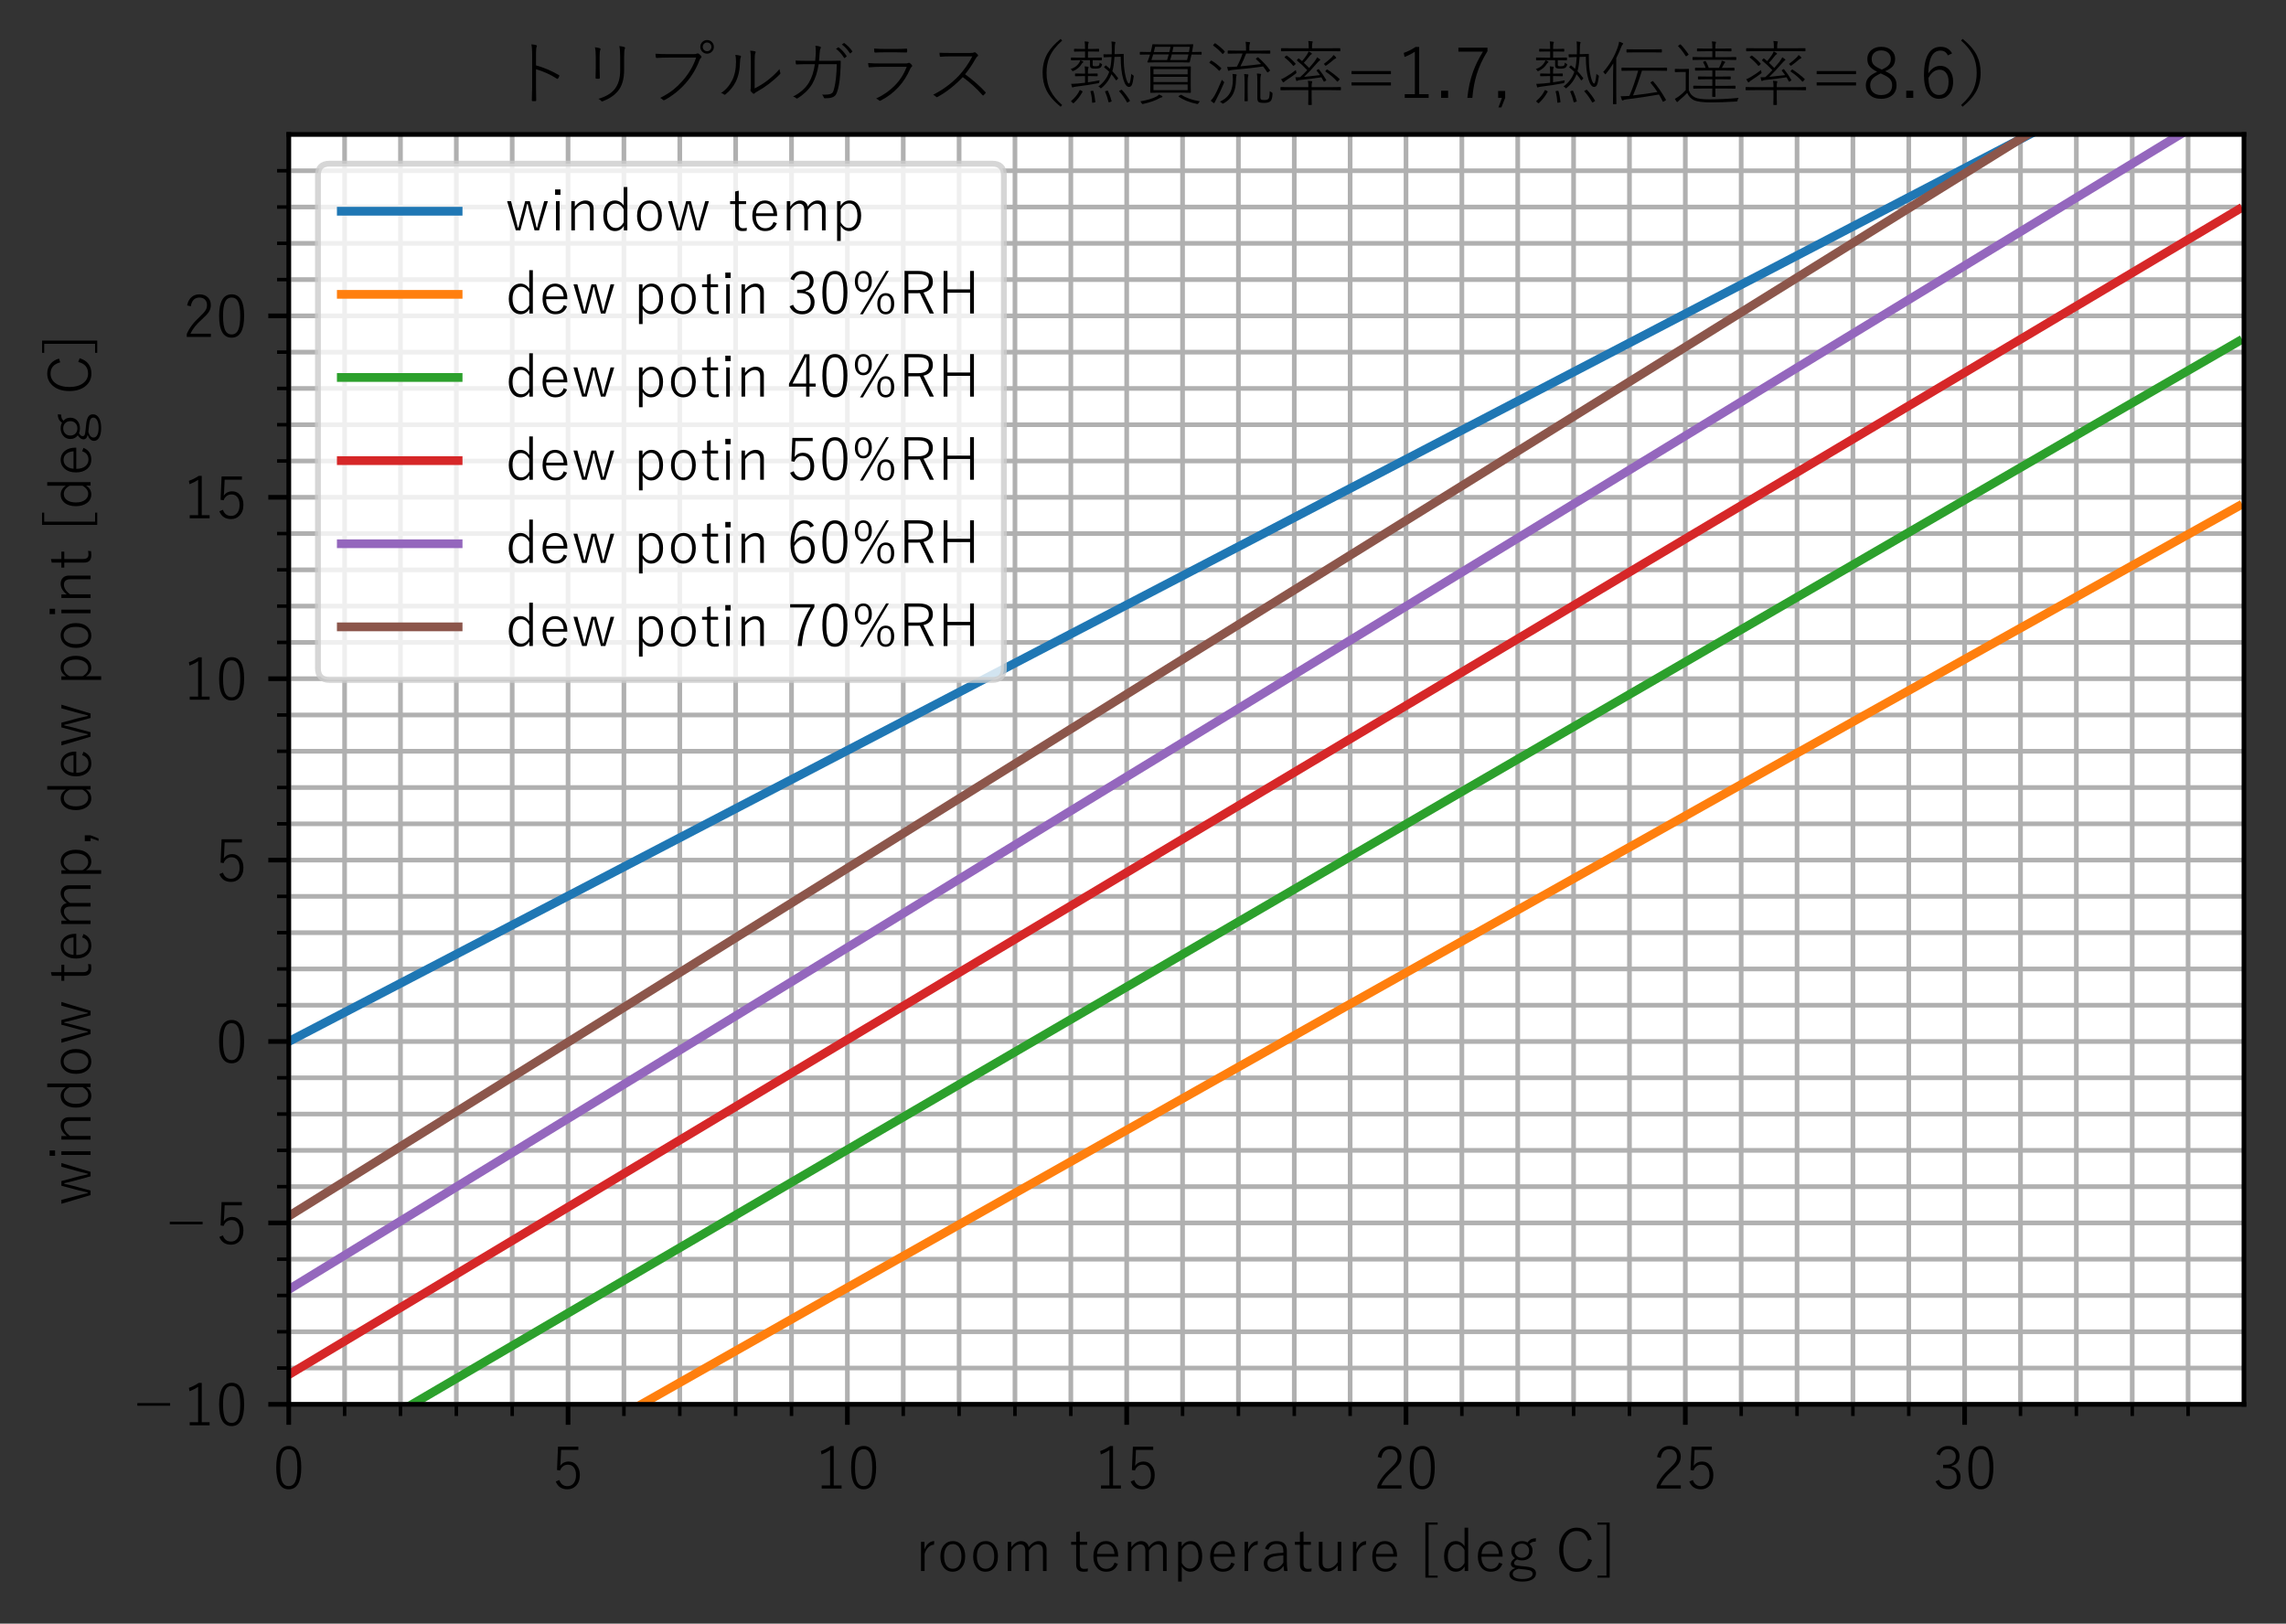 <?xml version="1.0" encoding="utf-8" standalone="no"?>
<!DOCTYPE svg PUBLIC "-//W3C//DTD SVG 1.1//EN"
  "http://www.w3.org/Graphics/SVG/1.1/DTD/svg11.dtd">
<!-- Created with matplotlib (https://matplotlib.org/) -->
<svg height="278.021pt" version="1.1" viewBox="0 0 391.444 278.021" width="391.444pt" xmlns="http://www.w3.org/2000/svg" xmlns:xlink="http://www.w3.org/1999/xlink">
 <rect x="0" y="0" width="391.444" height="278.021" fill="#333333" stroke="none"/>
 <defs>
  <style type="text/css">
*{stroke-linecap:butt;stroke-linejoin:round;}
  </style>
 </defs>
 <g id="figure_1">
  <g id="patch_1">
   <path d="M 0 278.021 
L 391.444 278.021 
L 391.444 0 
L 0 0 
z
" style="fill:none;"/>
  </g>
  <g id="axes_1">
   <g id="patch_2">
    <path d="M 49.444 240.465 
L 384.244 240.465 
L 384.244 23.025 
L 49.444 23.025 
z
" style="fill:#ffffff;"/>
   </g>
   <g id="matplotlib.axis_1">
    <g id="xtick_1">
     <g id="line2d_1">
      <path clip-path="url(#p694a688677)" d="M 49.444 240.465 
L 49.444 23.025 
" style="fill:none;stroke:#b0b0b0;stroke-linecap:square;stroke-width:0.8;"/>
     </g>
     <g id="line2d_2">
      <defs>
       <path d="M 0 0 
L 0 3.5 
" id="m9e49033623" style="stroke:#000000;stroke-width:0.8;"/>
      </defs>
      <g>
       <use style="stroke:#000000;stroke-width:0.8;" x="49.444" xlink:href="#m9e49033623" y="240.465"/>
      </g>
     </g>
     <g id="text_1">
      <!-- 0 -->
      <defs>
       <path d="M 27.938 75.094 
Q 49.219 75.094 49.219 38.375 
Q 49.219 0.875 27.688 0.875 
Q 6.391 0.875 6.391 38.188 
Q 6.391 75.094 27.938 75.094 
z
M 27.938 69.578 
Q 19.828 69.578 16.359 61.531 
Q 13.094 54 13.094 38.375 
Q 13.094 20.359 17.188 12.797 
Q 20.656 6.391 27.688 6.391 
Q 35.797 6.391 39.312 14.844 
Q 42.531 22.562 42.531 38.281 
Q 42.531 56.109 38.375 63.422 
Q 34.906 69.578 27.938 69.578 
z
" id="YuGothic-Regular-48"/>
      </defs>
      <g transform="translate(46.663 255.107)scale(0.1 -0.1)">
       <use xlink:href="#YuGothic-Regular-48"/>
      </g>
     </g>
    </g>
    <g id="xtick_2">
     <g id="line2d_3">
      <path clip-path="url(#p694a688677)" d="M 97.272 240.465 
L 97.272 23.025 
" style="fill:none;stroke:#b0b0b0;stroke-linecap:square;stroke-width:0.8;"/>
     </g>
     <g id="line2d_4">
      <g>
       <use style="stroke:#000000;stroke-width:0.8;" x="97.272" xlink:href="#m9e49033623" y="240.465"/>
      </g>
     </g>
     <g id="text_2">
      <!-- 5 -->
      <defs>
       <path d="M 45.406 73.875 
L 45.406 68.359 
L 15.875 68.359 
L 14.984 49.359 
Q 14.891 47.219 14.406 40.969 
Q 16.656 44.625 20.703 46.688 
Q 24.312 48.484 28.422 48.484 
Q 37.453 48.484 43.016 41.453 
Q 48 35.109 48 25.391 
Q 48 13.281 40.969 6.5 
Q 35.203 0.875 26.812 0.875 
Q 12.062 0.875 6.781 14.203 
L 12.891 16.797 
Q 16.547 6.297 26.812 6.297 
Q 33.938 6.297 37.891 11.969 
Q 41.406 17 41.406 25.094 
Q 41.406 34.188 37.203 38.969 
Q 33.547 43.062 27.484 43.062 
Q 22.609 43.062 18.891 40.094 
Q 15.672 37.453 14.109 33.062 
L 8.891 33.891 
L 10.594 73.875 
z
" id="YuGothic-Regular-53"/>
      </defs>
      <g transform="translate(94.492 255.107)scale(0.1 -0.1)">
       <use xlink:href="#YuGothic-Regular-53"/>
      </g>
     </g>
    </g>
    <g id="xtick_3">
     <g id="line2d_5">
      <path clip-path="url(#p694a688677)" d="M 145.101 240.465 
L 145.101 23.025 
" style="fill:none;stroke:#b0b0b0;stroke-linecap:square;stroke-width:0.8;"/>
     </g>
     <g id="line2d_6">
      <g>
       <use style="stroke:#000000;stroke-width:0.8;" x="145.101" xlink:href="#m9e49033623" y="240.465"/>
      </g>
     </g>
     <g id="text_3">
      <!-- 10 -->
      <defs>
       <path d="M 32.234 74.906 
L 32.234 7.516 
L 45.703 7.516 
L 45.703 2.203 
L 11.625 2.203 
L 11.625 7.516 
L 26.031 7.516 
L 26.031 68.109 
Q 19.672 63.766 11.328 60.594 
L 10.203 66.406 
Q 18.5 69.188 27.094 74.906 
z
" id="YuGothic-Regular-49"/>
      </defs>
      <g transform="translate(139.54 255.107)scale(0.1 -0.1)">
       <use xlink:href="#YuGothic-Regular-49"/>
       <use x="55.615" xlink:href="#YuGothic-Regular-48"/>
      </g>
     </g>
    </g>
    <g id="xtick_4">
     <g id="line2d_7">
      <path clip-path="url(#p694a688677)" d="M 192.929 240.465 
L 192.929 23.025 
" style="fill:none;stroke:#b0b0b0;stroke-linecap:square;stroke-width:0.8;"/>
     </g>
     <g id="line2d_8">
      <g>
       <use style="stroke:#000000;stroke-width:0.8;" x="192.929" xlink:href="#m9e49033623" y="240.465"/>
      </g>
     </g>
     <g id="text_4">
      <!-- 15 -->
      <g transform="translate(187.369 255.107)scale(0.1 -0.1)">
       <use xlink:href="#YuGothic-Regular-49"/>
       <use x="55.615" xlink:href="#YuGothic-Regular-53"/>
      </g>
     </g>
    </g>
    <g id="xtick_5">
     <g id="line2d_9">
      <path clip-path="url(#p694a688677)" d="M 240.758 240.465 
L 240.758 23.025 
" style="fill:none;stroke:#b0b0b0;stroke-linecap:square;stroke-width:0.8;"/>
     </g>
     <g id="line2d_10">
      <g>
       <use style="stroke:#000000;stroke-width:0.8;" x="240.758" xlink:href="#m9e49033623" y="240.465"/>
      </g>
     </g>
     <g id="text_5">
      <!-- 20 -->
      <defs>
       <path d="M 7.172 56.203 
Q 9.188 66.062 15.438 70.953 
Q 20.703 75.094 28.422 75.094 
Q 37.594 75.094 42.969 69.578 
Q 47.797 64.656 47.797 56.688 
Q 47.797 50.297 44.344 44.922 
Q 41.062 39.938 32.719 32.422 
Q 18.609 20.062 12.891 7.719 
L 47.906 7.719 
L 47.906 2.203 
L 6.594 2.203 
L 6.594 7.125 
Q 12.797 21.969 28.219 36.078 
Q 36.422 43.75 39.016 48.25 
Q 41.219 52.047 41.219 56.688 
Q 41.219 63.094 37.156 66.609 
Q 33.688 69.578 28.328 69.578 
Q 16.016 69.578 13.484 54.594 
z
" id="YuGothic-Regular-50"/>
      </defs>
      <g transform="translate(235.197 255.107)scale(0.1 -0.1)">
       <use xlink:href="#YuGothic-Regular-50"/>
       <use x="55.615" xlink:href="#YuGothic-Regular-48"/>
      </g>
     </g>
    </g>
    <g id="xtick_6">
     <g id="line2d_11">
      <path clip-path="url(#p694a688677)" d="M 288.587 240.465 
L 288.587 23.025 
" style="fill:none;stroke:#b0b0b0;stroke-linecap:square;stroke-width:0.8;"/>
     </g>
     <g id="line2d_12">
      <g>
       <use style="stroke:#000000;stroke-width:0.8;" x="288.587" xlink:href="#m9e49033623" y="240.465"/>
      </g>
     </g>
     <g id="text_6">
      <!-- 25 -->
      <g transform="translate(283.026 255.107)scale(0.1 -0.1)">
       <use xlink:href="#YuGothic-Regular-50"/>
       <use x="55.615" xlink:href="#YuGothic-Regular-53"/>
      </g>
     </g>
    </g>
    <g id="xtick_7">
     <g id="line2d_13">
      <path clip-path="url(#p694a688677)" d="M 336.415 240.465 
L 336.415 23.025 
" style="fill:none;stroke:#b0b0b0;stroke-linecap:square;stroke-width:0.8;"/>
     </g>
     <g id="line2d_14">
      <g>
       <use style="stroke:#000000;stroke-width:0.8;" x="336.415" xlink:href="#m9e49033623" y="240.465"/>
      </g>
     </g>
     <g id="text_7">
      <!-- 30 -->
      <defs>
       <path d="M 7.234 61.281 
Q 10.016 68.406 15.828 71.969 
Q 20.797 75.094 27.438 75.094 
Q 36.422 75.094 42 69.625 
Q 46.922 64.844 46.922 57.719 
Q 46.922 50.641 42.781 46.094 
Q 39.203 42.234 33.203 40.828 
L 33.203 40.188 
Q 41.016 38.422 45.062 33.062 
Q 48.641 28.328 48.641 21.688 
Q 48.641 11.719 42 5.906 
Q 36.281 0.875 27.641 0.875 
Q 11.859 0.875 5.812 14.5 
L 11.812 17.094 
Q 14.406 10.938 18.609 8.453 
Q 22.172 6.297 27.641 6.297 
Q 34.625 6.297 38.578 10.984 
Q 42.047 15.094 42.047 21.484 
Q 42.047 29.5 37.016 33.547 
Q 32.469 37.203 24.422 37.203 
L 18.797 37.203 
L 18.797 42.922 
L 23.828 42.922 
Q 32.375 42.922 36.719 47.266 
Q 40.438 50.984 40.438 57.172 
Q 40.438 63.422 36.234 66.844 
Q 32.719 69.672 27.297 69.672 
Q 22.016 69.672 18.266 66.656 
Q 14.797 63.875 13.234 58.891 
z
" id="YuGothic-Regular-51"/>
      </defs>
      <g transform="translate(330.854 255.107)scale(0.1 -0.1)">
       <use xlink:href="#YuGothic-Regular-51"/>
       <use x="55.615" xlink:href="#YuGothic-Regular-48"/>
      </g>
     </g>
    </g>
    <g id="xtick_8">
     <g id="line2d_15">
      <path clip-path="url(#p694a688677)" d="M 59.009 240.465 
L 59.009 23.025 
" style="fill:none;stroke:#b0b0b0;stroke-linecap:square;stroke-width:0.8;"/>
     </g>
     <g id="line2d_16">
      <defs>
       <path d="M 0 0 
L 0 2 
" id="m2b2b1d2bae" style="stroke:#000000;stroke-width:0.6;"/>
      </defs>
      <g>
       <use style="stroke:#000000;stroke-width:0.6;" x="59.009" xlink:href="#m2b2b1d2bae" y="240.465"/>
      </g>
     </g>
    </g>
    <g id="xtick_9">
     <g id="line2d_17">
      <path clip-path="url(#p694a688677)" d="M 68.575 240.465 
L 68.575 23.025 
" style="fill:none;stroke:#b0b0b0;stroke-linecap:square;stroke-width:0.8;"/>
     </g>
     <g id="line2d_18">
      <g>
       <use style="stroke:#000000;stroke-width:0.6;" x="68.575" xlink:href="#m2b2b1d2bae" y="240.465"/>
      </g>
     </g>
    </g>
    <g id="xtick_10">
     <g id="line2d_19">
      <path clip-path="url(#p694a688677)" d="M 78.141 240.465 
L 78.141 23.025 
" style="fill:none;stroke:#b0b0b0;stroke-linecap:square;stroke-width:0.8;"/>
     </g>
     <g id="line2d_20">
      <g>
       <use style="stroke:#000000;stroke-width:0.6;" x="78.141" xlink:href="#m2b2b1d2bae" y="240.465"/>
      </g>
     </g>
    </g>
    <g id="xtick_11">
     <g id="line2d_21">
      <path clip-path="url(#p694a688677)" d="M 87.707 240.465 
L 87.707 23.025 
" style="fill:none;stroke:#b0b0b0;stroke-linecap:square;stroke-width:0.8;"/>
     </g>
     <g id="line2d_22">
      <g>
       <use style="stroke:#000000;stroke-width:0.6;" x="87.707" xlink:href="#m2b2b1d2bae" y="240.465"/>
      </g>
     </g>
    </g>
    <g id="xtick_12">
     <g id="line2d_23">
      <path clip-path="url(#p694a688677)" d="M 106.838 240.465 
L 106.838 23.025 
" style="fill:none;stroke:#b0b0b0;stroke-linecap:square;stroke-width:0.8;"/>
     </g>
     <g id="line2d_24">
      <g>
       <use style="stroke:#000000;stroke-width:0.6;" x="106.838" xlink:href="#m2b2b1d2bae" y="240.465"/>
      </g>
     </g>
    </g>
    <g id="xtick_13">
     <g id="line2d_25">
      <path clip-path="url(#p694a688677)" d="M 116.404 240.465 
L 116.404 23.025 
" style="fill:none;stroke:#b0b0b0;stroke-linecap:square;stroke-width:0.8;"/>
     </g>
     <g id="line2d_26">
      <g>
       <use style="stroke:#000000;stroke-width:0.6;" x="116.404" xlink:href="#m2b2b1d2bae" y="240.465"/>
      </g>
     </g>
    </g>
    <g id="xtick_14">
     <g id="line2d_27">
      <path clip-path="url(#p694a688677)" d="M 125.969 240.465 
L 125.969 23.025 
" style="fill:none;stroke:#b0b0b0;stroke-linecap:square;stroke-width:0.8;"/>
     </g>
     <g id="line2d_28">
      <g>
       <use style="stroke:#000000;stroke-width:0.6;" x="125.969" xlink:href="#m2b2b1d2bae" y="240.465"/>
      </g>
     </g>
    </g>
    <g id="xtick_15">
     <g id="line2d_29">
      <path clip-path="url(#p694a688677)" d="M 135.535 240.465 
L 135.535 23.025 
" style="fill:none;stroke:#b0b0b0;stroke-linecap:square;stroke-width:0.8;"/>
     </g>
     <g id="line2d_30">
      <g>
       <use style="stroke:#000000;stroke-width:0.6;" x="135.535" xlink:href="#m2b2b1d2bae" y="240.465"/>
      </g>
     </g>
    </g>
    <g id="xtick_16">
     <g id="line2d_31">
      <path clip-path="url(#p694a688677)" d="M 154.667 240.465 
L 154.667 23.025 
" style="fill:none;stroke:#b0b0b0;stroke-linecap:square;stroke-width:0.8;"/>
     </g>
     <g id="line2d_32">
      <g>
       <use style="stroke:#000000;stroke-width:0.6;" x="154.667" xlink:href="#m2b2b1d2bae" y="240.465"/>
      </g>
     </g>
    </g>
    <g id="xtick_17">
     <g id="line2d_33">
      <path clip-path="url(#p694a688677)" d="M 164.232 240.465 
L 164.232 23.025 
" style="fill:none;stroke:#b0b0b0;stroke-linecap:square;stroke-width:0.8;"/>
     </g>
     <g id="line2d_34">
      <g>
       <use style="stroke:#000000;stroke-width:0.6;" x="164.232" xlink:href="#m2b2b1d2bae" y="240.465"/>
      </g>
     </g>
    </g>
    <g id="xtick_18">
     <g id="line2d_35">
      <path clip-path="url(#p694a688677)" d="M 173.798 240.465 
L 173.798 23.025 
" style="fill:none;stroke:#b0b0b0;stroke-linecap:square;stroke-width:0.8;"/>
     </g>
     <g id="line2d_36">
      <g>
       <use style="stroke:#000000;stroke-width:0.6;" x="173.798" xlink:href="#m2b2b1d2bae" y="240.465"/>
      </g>
     </g>
    </g>
    <g id="xtick_19">
     <g id="line2d_37">
      <path clip-path="url(#p694a688677)" d="M 183.364 240.465 
L 183.364 23.025 
" style="fill:none;stroke:#b0b0b0;stroke-linecap:square;stroke-width:0.8;"/>
     </g>
     <g id="line2d_38">
      <g>
       <use style="stroke:#000000;stroke-width:0.6;" x="183.364" xlink:href="#m2b2b1d2bae" y="240.465"/>
      </g>
     </g>
    </g>
    <g id="xtick_20">
     <g id="line2d_39">
      <path clip-path="url(#p694a688677)" d="M 202.495 240.465 
L 202.495 23.025 
" style="fill:none;stroke:#b0b0b0;stroke-linecap:square;stroke-width:0.8;"/>
     </g>
     <g id="line2d_40">
      <g>
       <use style="stroke:#000000;stroke-width:0.6;" x="202.495" xlink:href="#m2b2b1d2bae" y="240.465"/>
      </g>
     </g>
    </g>
    <g id="xtick_21">
     <g id="line2d_41">
      <path clip-path="url(#p694a688677)" d="M 212.061 240.465 
L 212.061 23.025 
" style="fill:none;stroke:#b0b0b0;stroke-linecap:square;stroke-width:0.8;"/>
     </g>
     <g id="line2d_42">
      <g>
       <use style="stroke:#000000;stroke-width:0.6;" x="212.061" xlink:href="#m2b2b1d2bae" y="240.465"/>
      </g>
     </g>
    </g>
    <g id="xtick_22">
     <g id="line2d_43">
      <path clip-path="url(#p694a688677)" d="M 221.627 240.465 
L 221.627 23.025 
" style="fill:none;stroke:#b0b0b0;stroke-linecap:square;stroke-width:0.8;"/>
     </g>
     <g id="line2d_44">
      <g>
       <use style="stroke:#000000;stroke-width:0.6;" x="221.627" xlink:href="#m2b2b1d2bae" y="240.465"/>
      </g>
     </g>
    </g>
    <g id="xtick_23">
     <g id="line2d_45">
      <path clip-path="url(#p694a688677)" d="M 231.192 240.465 
L 231.192 23.025 
" style="fill:none;stroke:#b0b0b0;stroke-linecap:square;stroke-width:0.8;"/>
     </g>
     <g id="line2d_46">
      <g>
       <use style="stroke:#000000;stroke-width:0.6;" x="231.192" xlink:href="#m2b2b1d2bae" y="240.465"/>
      </g>
     </g>
    </g>
    <g id="xtick_24">
     <g id="line2d_47">
      <path clip-path="url(#p694a688677)" d="M 250.324 240.465 
L 250.324 23.025 
" style="fill:none;stroke:#b0b0b0;stroke-linecap:square;stroke-width:0.8;"/>
     </g>
     <g id="line2d_48">
      <g>
       <use style="stroke:#000000;stroke-width:0.6;" x="250.324" xlink:href="#m2b2b1d2bae" y="240.465"/>
      </g>
     </g>
    </g>
    <g id="xtick_25">
     <g id="line2d_49">
      <path clip-path="url(#p694a688677)" d="M 259.889 240.465 
L 259.889 23.025 
" style="fill:none;stroke:#b0b0b0;stroke-linecap:square;stroke-width:0.8;"/>
     </g>
     <g id="line2d_50">
      <g>
       <use style="stroke:#000000;stroke-width:0.6;" x="259.889" xlink:href="#m2b2b1d2bae" y="240.465"/>
      </g>
     </g>
    </g>
    <g id="xtick_26">
     <g id="line2d_51">
      <path clip-path="url(#p694a688677)" d="M 269.455 240.465 
L 269.455 23.025 
" style="fill:none;stroke:#b0b0b0;stroke-linecap:square;stroke-width:0.8;"/>
     </g>
     <g id="line2d_52">
      <g>
       <use style="stroke:#000000;stroke-width:0.6;" x="269.455" xlink:href="#m2b2b1d2bae" y="240.465"/>
      </g>
     </g>
    </g>
    <g id="xtick_27">
     <g id="line2d_53">
      <path clip-path="url(#p694a688677)" d="M 279.021 240.465 
L 279.021 23.025 
" style="fill:none;stroke:#b0b0b0;stroke-linecap:square;stroke-width:0.8;"/>
     </g>
     <g id="line2d_54">
      <g>
       <use style="stroke:#000000;stroke-width:0.6;" x="279.021" xlink:href="#m2b2b1d2bae" y="240.465"/>
      </g>
     </g>
    </g>
    <g id="xtick_28">
     <g id="line2d_55">
      <path clip-path="url(#p694a688677)" d="M 298.152 240.465 
L 298.152 23.025 
" style="fill:none;stroke:#b0b0b0;stroke-linecap:square;stroke-width:0.8;"/>
     </g>
     <g id="line2d_56">
      <g>
       <use style="stroke:#000000;stroke-width:0.6;" x="298.152" xlink:href="#m2b2b1d2bae" y="240.465"/>
      </g>
     </g>
    </g>
    <g id="xtick_29">
     <g id="line2d_57">
      <path clip-path="url(#p694a688677)" d="M 307.718 240.465 
L 307.718 23.025 
" style="fill:none;stroke:#b0b0b0;stroke-linecap:square;stroke-width:0.8;"/>
     </g>
     <g id="line2d_58">
      <g>
       <use style="stroke:#000000;stroke-width:0.6;" x="307.718" xlink:href="#m2b2b1d2bae" y="240.465"/>
      </g>
     </g>
    </g>
    <g id="xtick_30">
     <g id="line2d_59">
      <path clip-path="url(#p694a688677)" d="M 317.284 240.465 
L 317.284 23.025 
" style="fill:none;stroke:#b0b0b0;stroke-linecap:square;stroke-width:0.8;"/>
     </g>
     <g id="line2d_60">
      <g>
       <use style="stroke:#000000;stroke-width:0.6;" x="317.284" xlink:href="#m2b2b1d2bae" y="240.465"/>
      </g>
     </g>
    </g>
    <g id="xtick_31">
     <g id="line2d_61">
      <path clip-path="url(#p694a688677)" d="M 326.849 240.465 
L 326.849 23.025 
" style="fill:none;stroke:#b0b0b0;stroke-linecap:square;stroke-width:0.8;"/>
     </g>
     <g id="line2d_62">
      <g>
       <use style="stroke:#000000;stroke-width:0.6;" x="326.849" xlink:href="#m2b2b1d2bae" y="240.465"/>
      </g>
     </g>
    </g>
    <g id="xtick_32">
     <g id="line2d_63">
      <path clip-path="url(#p694a688677)" d="M 345.981 240.465 
L 345.981 23.025 
" style="fill:none;stroke:#b0b0b0;stroke-linecap:square;stroke-width:0.8;"/>
     </g>
     <g id="line2d_64">
      <g>
       <use style="stroke:#000000;stroke-width:0.6;" x="345.981" xlink:href="#m2b2b1d2bae" y="240.465"/>
      </g>
     </g>
    </g>
    <g id="xtick_33">
     <g id="line2d_65">
      <path clip-path="url(#p694a688677)" d="M 355.547 240.465 
L 355.547 23.025 
" style="fill:none;stroke:#b0b0b0;stroke-linecap:square;stroke-width:0.8;"/>
     </g>
     <g id="line2d_66">
      <g>
       <use style="stroke:#000000;stroke-width:0.6;" x="355.547" xlink:href="#m2b2b1d2bae" y="240.465"/>
      </g>
     </g>
    </g>
    <g id="xtick_34">
     <g id="line2d_67">
      <path clip-path="url(#p694a688677)" d="M 365.112 240.465 
L 365.112 23.025 
" style="fill:none;stroke:#b0b0b0;stroke-linecap:square;stroke-width:0.8;"/>
     </g>
     <g id="line2d_68">
      <g>
       <use style="stroke:#000000;stroke-width:0.6;" x="365.112" xlink:href="#m2b2b1d2bae" y="240.465"/>
      </g>
     </g>
    </g>
    <g id="xtick_35">
     <g id="line2d_69">
      <path clip-path="url(#p694a688677)" d="M 374.678 240.465 
L 374.678 23.025 
" style="fill:none;stroke:#b0b0b0;stroke-linecap:square;stroke-width:0.8;"/>
     </g>
     <g id="line2d_70">
      <g>
       <use style="stroke:#000000;stroke-width:0.6;" x="374.678" xlink:href="#m2b2b1d2bae" y="240.465"/>
      </g>
     </g>
    </g>
    <g id="text_8">
     <!-- room temperature [deg C] -->
     <defs>
      <path d="M 32.719 53.422 
L 32.234 47.219 
Q 26.953 47.219 22.469 42.672 
Q 18.266 38.484 16.109 31.5 
L 16.109 2.203 
L 10.016 2.203 
L 10.016 52.203 
L 15.922 52.203 
L 15.922 39.203 
Q 18.844 46.688 23.828 50.391 
Q 27.938 53.422 32.719 53.422 
z
" id="YuGothic-Regular-114"/>
      <path d="M 28.078 53.422 
Q 38.094 53.422 44 45.516 
Q 49.266 38.422 49.266 27.391 
Q 49.266 14.594 42.484 7.281 
Q 36.719 0.984 27.984 0.984 
Q 17.828 0.984 11.969 8.984 
Q 6.781 16.016 6.781 27.094 
Q 6.781 39.891 13.531 47.172 
Q 19.281 53.422 28.078 53.422 
z
M 28.078 48.344 
Q 20.656 48.344 16.703 42.094 
Q 13.188 36.578 13.188 27.297 
Q 13.188 16.547 17.672 10.891 
Q 21.578 6.062 27.984 6.062 
Q 35.359 6.062 39.359 12.359 
Q 42.875 17.922 42.875 27.297 
Q 42.875 37.891 38.375 43.5 
Q 34.469 48.344 28.078 48.344 
z
" id="YuGothic-Regular-111"/>
      <path d="M 15.922 52.203 
L 15.922 42.922 
Q 23.734 53.422 32.812 53.422 
Q 38.281 53.422 42 50.094 
Q 45.219 47.266 45.797 43.016 
Q 53.422 53.422 62.797 53.422 
Q 69.391 53.422 73.094 49.172 
Q 76.422 45.406 76.422 39.312 
L 76.422 2.203 
L 70.219 2.203 
L 70.219 36.719 
Q 70.219 47.797 61.078 47.797 
Q 56.938 47.797 52.641 44.578 
Q 49.031 41.844 46.188 37.406 
L 46.188 2.203 
L 39.984 2.203 
L 39.984 36.719 
Q 39.984 47.797 31.203 47.797 
Q 27.047 47.797 22.859 44.734 
Q 19.094 42.047 16.109 37.406 
L 16.109 2.203 
L 10.016 2.203 
L 10.016 52.203 
z
" id="YuGothic-Regular-109"/>
      <path d="M 0 0 
z
" id="YuGothic-Regular-32"/>
      <path d="M 18.703 70.125 
L 18.703 52.203 
L 31.297 52.203 
L 31.297 47.219 
L 18.703 47.219 
L 18.703 14.703 
Q 18.703 5.859 26.125 5.859 
Q 29.344 5.859 32.625 6.594 
L 32.172 1.516 
Q 29.047 0.984 25.094 0.984 
Q 12.5 0.984 12.5 13.484 
L 12.5 47.219 
L 3.906 47.219 
L 3.906 52.203 
L 12.5 52.203 
L 12.5 68.703 
z
" id="YuGothic-Regular-116"/>
      <path d="M 49.172 26.703 
L 12.891 26.703 
Q 12.891 16.219 17.969 10.547 
Q 22.219 5.859 28.812 5.859 
Q 39.594 5.859 42.969 16.609 
L 48.781 14.406 
Q 43.609 0.984 28.719 0.984 
Q 18.219 0.984 12.156 8.938 
Q 6.781 15.969 6.781 27.094 
Q 6.781 39.797 13.672 47.172 
Q 19.484 53.422 28.172 53.422 
Q 38.094 53.422 43.953 45.75 
Q 49.172 38.922 49.172 28.328 
z
M 42.969 31.391 
Q 42.281 40.094 37.891 44.578 
Q 34.125 48.438 28.266 48.438 
Q 21.531 48.438 17.328 43.219 
Q 13.625 38.672 13.094 31.391 
z
" id="YuGothic-Regular-101"/>
      <path d="M 16.016 52.203 
L 16.016 44.188 
Q 21.922 53.422 31.391 53.422 
Q 40.828 53.422 46.297 45.656 
Q 51.219 38.625 51.219 27.391 
Q 51.219 14.5 44.578 7.125 
Q 39.062 0.984 30.906 0.984 
Q 21.578 0.984 16.219 10.109 
L 16.219 -15.922 
L 10.016 -15.922 
L 10.016 52.203 
z
M 16.219 37.984 
L 16.219 16.016 
Q 21.828 6.297 30.031 6.297 
Q 37.016 6.297 41.062 12.453 
Q 44.828 18.062 44.828 27.344 
Q 44.828 37.891 40.328 43.562 
Q 36.578 48.25 30.609 48.25 
Q 21.734 48.25 16.219 37.984 
z
" id="YuGothic-Regular-112"/>
      <path d="M 8.594 40.578 
Q 13.094 53.422 28.266 53.422 
Q 46 53.422 46 36.812 
L 46 19.188 
Q 46 9.188 47.219 2.203 
L 41.406 2.203 
Q 40.766 5.078 40.281 10.984 
Q 33.688 0.984 22.219 0.984 
Q 14.266 0.984 10.062 5.562 
Q 6.5 9.422 6.5 15.484 
Q 6.5 29.047 23.391 31.891 
Q 29.984 33.016 39.984 33.5 
L 39.984 36.188 
Q 39.984 43.312 36.859 46.094 
Q 34.125 48.531 28.172 48.531 
Q 17.438 48.531 14.406 38.484 
z
M 39.984 28.906 
Q 32.469 28.766 24.703 27.297 
Q 12.703 24.859 12.703 15.766 
Q 12.703 10.891 15.828 8.25 
Q 18.609 5.859 23.297 5.859 
Q 33.344 5.859 39.984 16.703 
z
" id="YuGothic-Regular-97"/>
      <path d="M 48.094 52.203 
L 48.094 2.203 
L 42.094 2.203 
L 42.094 11.719 
Q 38.719 6.391 33.406 3.516 
Q 28.812 0.984 23.922 0.984 
Q 17.188 0.984 13.328 5.031 
Q 9.719 8.734 9.719 14.984 
L 9.719 52.203 
L 16.016 52.203 
L 16.016 16.891 
Q 16.016 6.5 25.594 6.5 
Q 30.219 6.5 35.016 9.859 
Q 39.156 12.797 41.891 17.188 
L 41.891 52.203 
z
" id="YuGothic-Regular-117"/>
      <path d="M 34.375 85.297 
L 34.375 81.594 
L 18.891 81.594 
L 18.891 -5.562 
L 34.375 -5.562 
L 34.375 -9.188 
L 13.375 -9.188 
L 13.375 85.297 
z
" id="YuGothic-Regular-91"/>
      <path d="M 48 76.422 
L 48 2.203 
L 42 2.203 
L 42 9.906 
Q 36.422 0.984 26.906 0.984 
Q 17.484 0.984 11.859 8.938 
Q 6.781 16.109 6.781 27.391 
Q 6.781 40.234 13.188 47.406 
Q 18.5 53.422 26.609 53.422 
Q 35.984 53.422 41.797 44.672 
L 41.797 76.422 
z
M 41.797 37.984 
Q 36.531 48 27.594 48 
Q 20.656 48 16.75 41.938 
Q 13.188 36.469 13.188 27.297 
Q 13.188 16.703 18.016 11.031 
Q 21.969 6.297 28.078 6.297 
Q 36.281 6.297 41.797 16.016 
z
" id="YuGothic-Regular-100"/>
      <path d="M 50.484 58.297 
L 50 52.594 
Q 46 52.594 43.5 51.516 
Q 41.5 50.641 39.406 48.578 
Q 44.672 44.344 44.672 36.922 
Q 44.672 28.859 38.812 24.266 
Q 33.891 20.406 26.375 20.406 
Q 21.875 20.406 18.062 21.969 
Q 13.094 19.188 13.094 16.016 
Q 13.094 13.328 15.234 12.359 
Q 17.328 11.422 23.688 10.797 
L 33.5 9.812 
Q 43.656 8.734 47.562 5.281 
Q 50.484 2.688 50.484 -2 
Q 50.484 -8.594 43.844 -12.406 
Q 37.594 -15.922 27.094 -15.922 
Q 15.922 -15.922 10.016 -12.109 
Q 4.984 -8.844 4.984 -3.609 
Q 4.984 0.141 8.062 3.125 
Q 10.688 5.719 15.188 7.172 
Q 7.562 8.844 7.562 14.5 
Q 7.562 19.438 14.5 24.172 
Q 8.203 28.719 8.203 36.812 
Q 8.203 44.734 14.266 49.469 
Q 19.281 53.422 26.469 53.422 
Q 32.078 53.422 36.078 51.125 
Q 38.969 55.172 42.578 56.844 
Q 45.797 58.297 50.484 58.297 
z
M 26.469 49.031 
Q 20.844 49.031 17.328 45.406 
Q 14.109 42.094 14.109 36.812 
Q 14.109 30.906 18.172 27.547 
Q 21.484 24.812 26.422 24.812 
Q 32.078 24.812 35.547 28.375 
Q 38.766 31.641 38.766 36.812 
Q 38.766 42.875 34.672 46.234 
Q 31.344 49.031 26.469 49.031 
z
M 20.453 6 
Q 10.688 3.328 10.688 -2.828 
Q 10.688 -7.375 15.922 -9.672 
Q 20.219 -11.531 27.297 -11.531 
Q 36.188 -11.531 40.922 -8.641 
Q 44.781 -6.25 44.781 -2.641 
Q 44.781 0.688 41.938 2.344 
Q 39.016 4.047 31.984 4.781 
z
" id="YuGothic-Regular-103"/>
      <path d="M 62.594 56.203 
L 56.109 54.203 
Q 51.906 70.703 36.969 70.703 
Q 26.078 70.703 19.781 61.281 
Q 13.969 52.688 13.969 38.625 
Q 13.969 22.562 21.438 13.766 
Q 27.641 6.5 36.969 6.5 
Q 52.688 6.5 56.781 23.297 
L 63.188 20.906 
Q 56.938 0.781 36.859 0.781 
Q 22.953 0.781 14.594 12.016 
Q 6.984 22.219 6.984 38.484 
Q 6.984 57.234 16.797 67.719 
Q 24.906 76.422 36.859 76.422 
Q 47.219 76.422 54.156 70.312 
Q 60.109 65.094 62.594 56.203 
z
" id="YuGothic-Regular-67"/>
      <path d="M 25.203 85.203 
L 25.203 -9.188 
L 4.203 -9.188 
L 4.203 -5.562 
L 19.672 -5.562 
L 19.672 81.594 
L 4.203 81.594 
L 4.203 85.203 
z
" id="YuGothic-Regular-93"/>
     </defs>
     <g transform="translate(156.709 269.229)scale(0.1 -0.1)">
      <use xlink:href="#YuGothic-Regular-114"/>
      <use x="36.377" xlink:href="#YuGothic-Regular-111"/>
      <use x="92.48" xlink:href="#YuGothic-Regular-111"/>
      <use x="148.584" xlink:href="#YuGothic-Regular-109"/>
      <use x="234.668" xlink:href="#YuGothic-Regular-32"/>
      <use x="263.184" xlink:href="#YuGothic-Regular-116"/>
      <use x="298.389" xlink:href="#YuGothic-Regular-101"/>
      <use x="354.199" xlink:href="#YuGothic-Regular-109"/>
      <use x="440.283" xlink:href="#YuGothic-Regular-112"/>
      <use x="498.291" xlink:href="#YuGothic-Regular-101"/>
      <use x="554.102" xlink:href="#YuGothic-Regular-114"/>
      <use x="590.479" xlink:href="#YuGothic-Regular-97"/>
      <use x="646.289" xlink:href="#YuGothic-Regular-116"/>
      <use x="681.494" xlink:href="#YuGothic-Regular-117"/>
      <use x="739.6" xlink:href="#YuGothic-Regular-114"/>
      <use x="775.977" xlink:href="#YuGothic-Regular-101"/>
      <use x="831.787" xlink:href="#YuGothic-Regular-32"/>
      <use x="860.303" xlink:href="#YuGothic-Regular-91"/>
      <use x="898.926" xlink:href="#YuGothic-Regular-100"/>
      <use x="956.738" xlink:href="#YuGothic-Regular-101"/>
      <use x="1012.549" xlink:href="#YuGothic-Regular-103"/>
      <use x="1067.334" xlink:href="#YuGothic-Regular-32"/>
      <use x="1095.85" xlink:href="#YuGothic-Regular-67"/>
      <use x="1164.062" xlink:href="#YuGothic-Regular-93"/>
     </g>
    </g>
   </g>
   <g id="matplotlib.axis_2">
    <g id="ytick_1">
     <g id="line2d_71">
      <path clip-path="url(#p694a688677)" d="M 49.444 240.465 
L 384.244 240.465 
" style="fill:none;stroke:#b0b0b0;stroke-linecap:square;stroke-width:0.8;"/>
     </g>
     <g id="line2d_72">
      <defs>
       <path d="M 0 0 
L -3.5 0 
" id="mb10c38d237" style="stroke:#000000;stroke-width:0.8;"/>
      </defs>
      <g>
       <use style="stroke:#000000;stroke-width:0.8;" x="49.444" xlink:href="#mb10c38d237" y="240.465"/>
      </g>
     </g>
     <g id="text_9">
      <!-- −10 -->
      <defs>
       <path d="M 78.125 40.281 
L 78.125 35.797 
L 21.922 35.797 
L 21.922 40.281 
z
" id="YuGothic-Regular-8722"/>
      </defs>
      <g transform="translate(21.322 244.286)scale(0.1 -0.1)">
       <use xlink:href="#YuGothic-Regular-8722"/>
       <use x="100" xlink:href="#YuGothic-Regular-49"/>
       <use x="155.615" xlink:href="#YuGothic-Regular-48"/>
      </g>
     </g>
    </g>
    <g id="ytick_2">
     <g id="line2d_73">
      <path clip-path="url(#p694a688677)" d="M 49.444 209.402 
L 384.244 209.402 
" style="fill:none;stroke:#b0b0b0;stroke-linecap:square;stroke-width:0.8;"/>
     </g>
     <g id="line2d_74">
      <g>
       <use style="stroke:#000000;stroke-width:0.8;" x="49.444" xlink:href="#mb10c38d237" y="209.402"/>
      </g>
     </g>
     <g id="text_10">
      <!-- −5 -->
      <g transform="translate(26.883 213.223)scale(0.1 -0.1)">
       <use xlink:href="#YuGothic-Regular-8722"/>
       <use x="100" xlink:href="#YuGothic-Regular-53"/>
      </g>
     </g>
    </g>
    <g id="ytick_3">
     <g id="line2d_75">
      <path clip-path="url(#p694a688677)" d="M 49.444 178.339 
L 384.244 178.339 
" style="fill:none;stroke:#b0b0b0;stroke-linecap:square;stroke-width:0.8;"/>
     </g>
     <g id="line2d_76">
      <g>
       <use style="stroke:#000000;stroke-width:0.8;" x="49.444" xlink:href="#mb10c38d237" y="178.339"/>
      </g>
     </g>
     <g id="text_11">
      <!-- 0 -->
      <g transform="translate(36.883 182.16)scale(0.1 -0.1)">
       <use xlink:href="#YuGothic-Regular-48"/>
      </g>
     </g>
    </g>
    <g id="ytick_4">
     <g id="line2d_77">
      <path clip-path="url(#p694a688677)" d="M 49.444 147.276 
L 384.244 147.276 
" style="fill:none;stroke:#b0b0b0;stroke-linecap:square;stroke-width:0.8;"/>
     </g>
     <g id="line2d_78">
      <g>
       <use style="stroke:#000000;stroke-width:0.8;" x="49.444" xlink:href="#mb10c38d237" y="147.276"/>
      </g>
     </g>
     <g id="text_12">
      <!-- 5 -->
      <g transform="translate(36.883 151.098)scale(0.1 -0.1)">
       <use xlink:href="#YuGothic-Regular-53"/>
      </g>
     </g>
    </g>
    <g id="ytick_5">
     <g id="line2d_79">
      <path clip-path="url(#p694a688677)" d="M 49.444 116.214 
L 384.244 116.214 
" style="fill:none;stroke:#b0b0b0;stroke-linecap:square;stroke-width:0.8;"/>
     </g>
     <g id="line2d_80">
      <g>
       <use style="stroke:#000000;stroke-width:0.8;" x="49.444" xlink:href="#mb10c38d237" y="116.214"/>
      </g>
     </g>
     <g id="text_13">
      <!-- 10 -->
      <g transform="translate(31.322 120.035)scale(0.1 -0.1)">
       <use xlink:href="#YuGothic-Regular-49"/>
       <use x="55.615" xlink:href="#YuGothic-Regular-48"/>
      </g>
     </g>
    </g>
    <g id="ytick_6">
     <g id="line2d_81">
      <path clip-path="url(#p694a688677)" d="M 49.444 85.151 
L 384.244 85.151 
" style="fill:none;stroke:#b0b0b0;stroke-linecap:square;stroke-width:0.8;"/>
     </g>
     <g id="line2d_82">
      <g>
       <use style="stroke:#000000;stroke-width:0.8;" x="49.444" xlink:href="#mb10c38d237" y="85.151"/>
      </g>
     </g>
     <g id="text_14">
      <!-- 15 -->
      <g transform="translate(31.322 88.972)scale(0.1 -0.1)">
       <use xlink:href="#YuGothic-Regular-49"/>
       <use x="55.615" xlink:href="#YuGothic-Regular-53"/>
      </g>
     </g>
    </g>
    <g id="ytick_7">
     <g id="line2d_83">
      <path clip-path="url(#p694a688677)" d="M 49.444 54.088 
L 384.244 54.088 
" style="fill:none;stroke:#b0b0b0;stroke-linecap:square;stroke-width:0.8;"/>
     </g>
     <g id="line2d_84">
      <g>
       <use style="stroke:#000000;stroke-width:0.8;" x="49.444" xlink:href="#mb10c38d237" y="54.088"/>
      </g>
     </g>
     <g id="text_15">
      <!-- 20 -->
      <g transform="translate(31.322 57.909)scale(0.1 -0.1)">
       <use xlink:href="#YuGothic-Regular-50"/>
       <use x="55.615" xlink:href="#YuGothic-Regular-48"/>
      </g>
     </g>
    </g>
    <g id="ytick_8">
     <g id="line2d_85">
      <path clip-path="url(#p694a688677)" d="M 49.444 234.252 
L 384.244 234.252 
" style="fill:none;stroke:#b0b0b0;stroke-linecap:square;stroke-width:0.8;"/>
     </g>
     <g id="line2d_86">
      <defs>
       <path d="M 0 0 
L -2 0 
" id="m05c2fb6d4d" style="stroke:#000000;stroke-width:0.6;"/>
      </defs>
      <g>
       <use style="stroke:#000000;stroke-width:0.6;" x="49.444" xlink:href="#m05c2fb6d4d" y="234.252"/>
      </g>
     </g>
    </g>
    <g id="ytick_9">
     <g id="line2d_87">
      <path clip-path="url(#p694a688677)" d="M 49.444 228.04 
L 384.244 228.04 
" style="fill:none;stroke:#b0b0b0;stroke-linecap:square;stroke-width:0.8;"/>
     </g>
     <g id="line2d_88">
      <g>
       <use style="stroke:#000000;stroke-width:0.6;" x="49.444" xlink:href="#m05c2fb6d4d" y="228.04"/>
      </g>
     </g>
    </g>
    <g id="ytick_10">
     <g id="line2d_89">
      <path clip-path="url(#p694a688677)" d="M 49.444 221.827 
L 384.244 221.827 
" style="fill:none;stroke:#b0b0b0;stroke-linecap:square;stroke-width:0.8;"/>
     </g>
     <g id="line2d_90">
      <g>
       <use style="stroke:#000000;stroke-width:0.6;" x="49.444" xlink:href="#m05c2fb6d4d" y="221.827"/>
      </g>
     </g>
    </g>
    <g id="ytick_11">
     <g id="line2d_91">
      <path clip-path="url(#p694a688677)" d="M 49.444 215.615 
L 384.244 215.615 
" style="fill:none;stroke:#b0b0b0;stroke-linecap:square;stroke-width:0.8;"/>
     </g>
     <g id="line2d_92">
      <g>
       <use style="stroke:#000000;stroke-width:0.6;" x="49.444" xlink:href="#m05c2fb6d4d" y="215.615"/>
      </g>
     </g>
    </g>
    <g id="ytick_12">
     <g id="line2d_93">
      <path clip-path="url(#p694a688677)" d="M 49.444 203.19 
L 384.244 203.19 
" style="fill:none;stroke:#b0b0b0;stroke-linecap:square;stroke-width:0.8;"/>
     </g>
     <g id="line2d_94">
      <g>
       <use style="stroke:#000000;stroke-width:0.6;" x="49.444" xlink:href="#m05c2fb6d4d" y="203.19"/>
      </g>
     </g>
    </g>
    <g id="ytick_13">
     <g id="line2d_95">
      <path clip-path="url(#p694a688677)" d="M 49.444 196.977 
L 384.244 196.977 
" style="fill:none;stroke:#b0b0b0;stroke-linecap:square;stroke-width:0.8;"/>
     </g>
     <g id="line2d_96">
      <g>
       <use style="stroke:#000000;stroke-width:0.6;" x="49.444" xlink:href="#m05c2fb6d4d" y="196.977"/>
      </g>
     </g>
    </g>
    <g id="ytick_14">
     <g id="line2d_97">
      <path clip-path="url(#p694a688677)" d="M 49.444 190.764 
L 384.244 190.764 
" style="fill:none;stroke:#b0b0b0;stroke-linecap:square;stroke-width:0.8;"/>
     </g>
     <g id="line2d_98">
      <g>
       <use style="stroke:#000000;stroke-width:0.6;" x="49.444" xlink:href="#m05c2fb6d4d" y="190.764"/>
      </g>
     </g>
    </g>
    <g id="ytick_15">
     <g id="line2d_99">
      <path clip-path="url(#p694a688677)" d="M 49.444 184.552 
L 384.244 184.552 
" style="fill:none;stroke:#b0b0b0;stroke-linecap:square;stroke-width:0.8;"/>
     </g>
     <g id="line2d_100">
      <g>
       <use style="stroke:#000000;stroke-width:0.6;" x="49.444" xlink:href="#m05c2fb6d4d" y="184.552"/>
      </g>
     </g>
    </g>
    <g id="ytick_16">
     <g id="line2d_101">
      <path clip-path="url(#p694a688677)" d="M 49.444 172.127 
L 384.244 172.127 
" style="fill:none;stroke:#b0b0b0;stroke-linecap:square;stroke-width:0.8;"/>
     </g>
     <g id="line2d_102">
      <g>
       <use style="stroke:#000000;stroke-width:0.6;" x="49.444" xlink:href="#m05c2fb6d4d" y="172.127"/>
      </g>
     </g>
    </g>
    <g id="ytick_17">
     <g id="line2d_103">
      <path clip-path="url(#p694a688677)" d="M 49.444 165.914 
L 384.244 165.914 
" style="fill:none;stroke:#b0b0b0;stroke-linecap:square;stroke-width:0.8;"/>
     </g>
     <g id="line2d_104">
      <g>
       <use style="stroke:#000000;stroke-width:0.6;" x="49.444" xlink:href="#m05c2fb6d4d" y="165.914"/>
      </g>
     </g>
    </g>
    <g id="ytick_18">
     <g id="line2d_105">
      <path clip-path="url(#p694a688677)" d="M 49.444 159.702 
L 384.244 159.702 
" style="fill:none;stroke:#b0b0b0;stroke-linecap:square;stroke-width:0.8;"/>
     </g>
     <g id="line2d_106">
      <g>
       <use style="stroke:#000000;stroke-width:0.6;" x="49.444" xlink:href="#m05c2fb6d4d" y="159.702"/>
      </g>
     </g>
    </g>
    <g id="ytick_19">
     <g id="line2d_107">
      <path clip-path="url(#p694a688677)" d="M 49.444 153.489 
L 384.244 153.489 
" style="fill:none;stroke:#b0b0b0;stroke-linecap:square;stroke-width:0.8;"/>
     </g>
     <g id="line2d_108">
      <g>
       <use style="stroke:#000000;stroke-width:0.6;" x="49.444" xlink:href="#m05c2fb6d4d" y="153.489"/>
      </g>
     </g>
    </g>
    <g id="ytick_20">
     <g id="line2d_109">
      <path clip-path="url(#p694a688677)" d="M 49.444 141.064 
L 384.244 141.064 
" style="fill:none;stroke:#b0b0b0;stroke-linecap:square;stroke-width:0.8;"/>
     </g>
     <g id="line2d_110">
      <g>
       <use style="stroke:#000000;stroke-width:0.6;" x="49.444" xlink:href="#m05c2fb6d4d" y="141.064"/>
      </g>
     </g>
    </g>
    <g id="ytick_21">
     <g id="line2d_111">
      <path clip-path="url(#p694a688677)" d="M 49.444 134.851 
L 384.244 134.851 
" style="fill:none;stroke:#b0b0b0;stroke-linecap:square;stroke-width:0.8;"/>
     </g>
     <g id="line2d_112">
      <g>
       <use style="stroke:#000000;stroke-width:0.6;" x="49.444" xlink:href="#m05c2fb6d4d" y="134.851"/>
      </g>
     </g>
    </g>
    <g id="ytick_22">
     <g id="line2d_113">
      <path clip-path="url(#p694a688677)" d="M 49.444 128.639 
L 384.244 128.639 
" style="fill:none;stroke:#b0b0b0;stroke-linecap:square;stroke-width:0.8;"/>
     </g>
     <g id="line2d_114">
      <g>
       <use style="stroke:#000000;stroke-width:0.6;" x="49.444" xlink:href="#m05c2fb6d4d" y="128.639"/>
      </g>
     </g>
    </g>
    <g id="ytick_23">
     <g id="line2d_115">
      <path clip-path="url(#p694a688677)" d="M 49.444 122.426 
L 384.244 122.426 
" style="fill:none;stroke:#b0b0b0;stroke-linecap:square;stroke-width:0.8;"/>
     </g>
     <g id="line2d_116">
      <g>
       <use style="stroke:#000000;stroke-width:0.6;" x="49.444" xlink:href="#m05c2fb6d4d" y="122.426"/>
      </g>
     </g>
    </g>
    <g id="ytick_24">
     <g id="line2d_117">
      <path clip-path="url(#p694a688677)" d="M 49.444 110.001 
L 384.244 110.001 
" style="fill:none;stroke:#b0b0b0;stroke-linecap:square;stroke-width:0.8;"/>
     </g>
     <g id="line2d_118">
      <g>
       <use style="stroke:#000000;stroke-width:0.6;" x="49.444" xlink:href="#m05c2fb6d4d" y="110.001"/>
      </g>
     </g>
    </g>
    <g id="ytick_25">
     <g id="line2d_119">
      <path clip-path="url(#p694a688677)" d="M 49.444 103.788 
L 384.244 103.788 
" style="fill:none;stroke:#b0b0b0;stroke-linecap:square;stroke-width:0.8;"/>
     </g>
     <g id="line2d_120">
      <g>
       <use style="stroke:#000000;stroke-width:0.6;" x="49.444" xlink:href="#m05c2fb6d4d" y="103.788"/>
      </g>
     </g>
    </g>
    <g id="ytick_26">
     <g id="line2d_121">
      <path clip-path="url(#p694a688677)" d="M 49.444 97.576 
L 384.244 97.576 
" style="fill:none;stroke:#b0b0b0;stroke-linecap:square;stroke-width:0.8;"/>
     </g>
     <g id="line2d_122">
      <g>
       <use style="stroke:#000000;stroke-width:0.6;" x="49.444" xlink:href="#m05c2fb6d4d" y="97.576"/>
      </g>
     </g>
    </g>
    <g id="ytick_27">
     <g id="line2d_123">
      <path clip-path="url(#p694a688677)" d="M 49.444 91.363 
L 384.244 91.363 
" style="fill:none;stroke:#b0b0b0;stroke-linecap:square;stroke-width:0.8;"/>
     </g>
     <g id="line2d_124">
      <g>
       <use style="stroke:#000000;stroke-width:0.6;" x="49.444" xlink:href="#m05c2fb6d4d" y="91.363"/>
      </g>
     </g>
    </g>
    <g id="ytick_28">
     <g id="line2d_125">
      <path clip-path="url(#p694a688677)" d="M 49.444 78.938 
L 384.244 78.938 
" style="fill:none;stroke:#b0b0b0;stroke-linecap:square;stroke-width:0.8;"/>
     </g>
     <g id="line2d_126">
      <g>
       <use style="stroke:#000000;stroke-width:0.6;" x="49.444" xlink:href="#m05c2fb6d4d" y="78.938"/>
      </g>
     </g>
    </g>
    <g id="ytick_29">
     <g id="line2d_127">
      <path clip-path="url(#p694a688677)" d="M 49.444 72.726 
L 384.244 72.726 
" style="fill:none;stroke:#b0b0b0;stroke-linecap:square;stroke-width:0.8;"/>
     </g>
     <g id="line2d_128">
      <g>
       <use style="stroke:#000000;stroke-width:0.6;" x="49.444" xlink:href="#m05c2fb6d4d" y="72.726"/>
      </g>
     </g>
    </g>
    <g id="ytick_30">
     <g id="line2d_129">
      <path clip-path="url(#p694a688677)" d="M 49.444 66.513 
L 384.244 66.513 
" style="fill:none;stroke:#b0b0b0;stroke-linecap:square;stroke-width:0.8;"/>
     </g>
     <g id="line2d_130">
      <g>
       <use style="stroke:#000000;stroke-width:0.6;" x="49.444" xlink:href="#m05c2fb6d4d" y="66.513"/>
      </g>
     </g>
    </g>
    <g id="ytick_31">
     <g id="line2d_131">
      <path clip-path="url(#p694a688677)" d="M 49.444 60.3 
L 384.244 60.3 
" style="fill:none;stroke:#b0b0b0;stroke-linecap:square;stroke-width:0.8;"/>
     </g>
     <g id="line2d_132">
      <g>
       <use style="stroke:#000000;stroke-width:0.6;" x="49.444" xlink:href="#m05c2fb6d4d" y="60.3"/>
      </g>
     </g>
    </g>
    <g id="ytick_32">
     <g id="line2d_133">
      <path clip-path="url(#p694a688677)" d="M 49.444 47.875 
L 384.244 47.875 
" style="fill:none;stroke:#b0b0b0;stroke-linecap:square;stroke-width:0.8;"/>
     </g>
     <g id="line2d_134">
      <g>
       <use style="stroke:#000000;stroke-width:0.6;" x="49.444" xlink:href="#m05c2fb6d4d" y="47.875"/>
      </g>
     </g>
    </g>
    <g id="ytick_33">
     <g id="line2d_135">
      <path clip-path="url(#p694a688677)" d="M 49.444 41.663 
L 384.244 41.663 
" style="fill:none;stroke:#b0b0b0;stroke-linecap:square;stroke-width:0.8;"/>
     </g>
     <g id="line2d_136">
      <g>
       <use style="stroke:#000000;stroke-width:0.6;" x="49.444" xlink:href="#m05c2fb6d4d" y="41.663"/>
      </g>
     </g>
    </g>
    <g id="ytick_34">
     <g id="line2d_137">
      <path clip-path="url(#p694a688677)" d="M 49.444 35.45 
L 384.244 35.45 
" style="fill:none;stroke:#b0b0b0;stroke-linecap:square;stroke-width:0.8;"/>
     </g>
     <g id="line2d_138">
      <g>
       <use style="stroke:#000000;stroke-width:0.6;" x="49.444" xlink:href="#m05c2fb6d4d" y="35.45"/>
      </g>
     </g>
    </g>
    <g id="ytick_35">
     <g id="line2d_139">
      <path clip-path="url(#p694a688677)" d="M 49.444 29.238 
L 384.244 29.238 
" style="fill:none;stroke:#b0b0b0;stroke-linecap:square;stroke-width:0.8;"/>
     </g>
     <g id="line2d_140">
      <g>
       <use style="stroke:#000000;stroke-width:0.6;" x="49.444" xlink:href="#m05c2fb6d4d" y="29.238"/>
      </g>
     </g>
    </g>
    <g id="text_16">
     <!-- window temp, dew point [deg C] -->
     <defs>
      <path d="M 73.734 52.203 
L 58.594 2.203 
L 50.922 2.203 
L 42.531 33.109 
Q 40.922 39.016 39.203 47.219 
L 38.094 47.219 
Q 35.984 37.156 34.906 33.109 
L 26.516 2.203 
L 18.797 2.203 
L 3.906 52.203 
L 10.594 52.203 
L 18.797 21.094 
Q 20.703 13.672 22.219 7.078 
L 23.297 7.078 
Q 26.422 20.609 26.516 21 
L 34.812 52.203 
L 42.828 52.203 
L 51.125 21.391 
Q 52.203 17.391 54.297 7.078 
L 55.422 7.078 
Q 57.125 15.047 58.891 21.297 
L 67.391 52.203 
z
" id="YuGothic-Regular-119"/>
      <path d="M 16.219 52.203 
L 16.219 2.203 
L 10.016 2.203 
L 10.016 52.203 
z
M 17.672 72.312 
L 17.672 62.984 
L 8.5 62.984 
L 8.5 72.312 
z
" id="YuGothic-Regular-105"/>
      <path d="M 16.016 52.203 
L 16.016 42.922 
Q 24.422 53.422 34.281 53.422 
Q 41.062 53.422 44.875 49.172 
Q 48.297 45.406 48.297 39.312 
L 48.297 2.203 
L 42 2.203 
L 42 36.719 
Q 42 47.797 32.719 47.797 
Q 24.031 47.797 16.219 37.406 
L 16.219 2.203 
L 10.016 2.203 
L 10.016 52.203 
z
" id="YuGothic-Regular-110"/>
      <path d="M 17.922 12.109 
L 17.922 2.203 
L 12.5 -11.422 
L 8.297 -11.422 
L 13.328 2.203 
L 7.906 2.203 
L 7.906 12.109 
z
" id="YuGothic-Regular-44"/>
     </defs>
     <g transform="translate(15.73 206.518)rotate(-90)scale(0.1 -0.1)">
      <use xlink:href="#YuGothic-Regular-119"/>
      <use x="77.588" xlink:href="#YuGothic-Regular-105"/>
      <use x="103.809" xlink:href="#YuGothic-Regular-110"/>
      <use x="161.816" xlink:href="#YuGothic-Regular-100"/>
      <use x="219.629" xlink:href="#YuGothic-Regular-111"/>
      <use x="275.732" xlink:href="#YuGothic-Regular-119"/>
      <use x="353.32" xlink:href="#YuGothic-Regular-32"/>
      <use x="381.836" xlink:href="#YuGothic-Regular-116"/>
      <use x="417.041" xlink:href="#YuGothic-Regular-101"/>
      <use x="472.852" xlink:href="#YuGothic-Regular-109"/>
      <use x="558.936" xlink:href="#YuGothic-Regular-112"/>
      <use x="616.943" xlink:href="#YuGothic-Regular-44"/>
      <use x="642.725" xlink:href="#YuGothic-Regular-32"/>
      <use x="671.24" xlink:href="#YuGothic-Regular-100"/>
      <use x="729.053" xlink:href="#YuGothic-Regular-101"/>
      <use x="784.863" xlink:href="#YuGothic-Regular-119"/>
      <use x="862.451" xlink:href="#YuGothic-Regular-32"/>
      <use x="890.967" xlink:href="#YuGothic-Regular-112"/>
      <use x="948.975" xlink:href="#YuGothic-Regular-111"/>
      <use x="1005.078" xlink:href="#YuGothic-Regular-105"/>
      <use x="1031.299" xlink:href="#YuGothic-Regular-110"/>
      <use x="1089.307" xlink:href="#YuGothic-Regular-116"/>
      <use x="1124.512" xlink:href="#YuGothic-Regular-32"/>
      <use x="1153.027" xlink:href="#YuGothic-Regular-91"/>
      <use x="1191.65" xlink:href="#YuGothic-Regular-100"/>
      <use x="1249.463" xlink:href="#YuGothic-Regular-101"/>
      <use x="1305.273" xlink:href="#YuGothic-Regular-103"/>
      <use x="1360.059" xlink:href="#YuGothic-Regular-32"/>
      <use x="1388.574" xlink:href="#YuGothic-Regular-67"/>
      <use x="1456.787" xlink:href="#YuGothic-Regular-93"/>
     </g>
    </g>
   </g>
   <g id="line2d_141">
    <path clip-path="url(#p694a688677)" d="M 49.444 178.339 
L 383.287 4.38 
L 383.287 4.38 
" style="fill:none;stroke:#1f77b4;stroke-linecap:square;stroke-width:1.5;"/>
   </g>
   <g id="line2d_142">
    <path clip-path="url(#p694a688677)" d="M 49.444 274.71 
L 139.361 223.724 
L 229.279 172.994 
L 319.197 122.516 
L 383.287 86.691 
L 383.287 86.691 
" style="fill:none;stroke:#ff7f0e;stroke-linecap:square;stroke-width:1.5;"/>
   </g>
   <g id="line2d_143">
    <path clip-path="url(#p694a688677)" d="M 49.444 252.83 
L 149.884 194.062 
L 251.28 134.992 
L 352.677 76.18 
L 383.287 58.476 
L 383.287 58.476 
" style="fill:none;stroke:#2ca02c;stroke-linecap:square;stroke-width:1.5;"/>
   </g>
   <g id="line2d_144">
    <path clip-path="url(#p694a688677)" d="M 49.444 235.381 
L 163.276 167.112 
L 278.064 98.53 
L 383.287 35.89 
L 383.287 35.89 
" style="fill:none;stroke:#d62728;stroke-linecap:square;stroke-width:1.5;"/>
   </g>
   <g id="line2d_145">
    <path clip-path="url(#p694a688677)" d="M 49.444 220.803 
L 180.494 140.585 
L 312.501 60.043 
L 383.287 16.962 
L 383.287 16.962 
" style="fill:none;stroke:#9467bd;stroke-linecap:square;stroke-width:1.5;"/>
   </g>
   <g id="line2d_146">
    <path clip-path="url(#p694a688677)" d="M 49.444 208.245 
L 205.365 111.121 
L 361.286 14.26 
L 383.287 0.613 
L 383.287 0.613 
" style="fill:none;stroke:#8c564b;stroke-linecap:square;stroke-width:1.5;"/>
   </g>
   <g id="patch_3">
    <path d="M 49.444 240.465 
L 49.444 23.025 
" style="fill:none;stroke:#000000;stroke-linecap:square;stroke-linejoin:miter;stroke-width:0.8;"/>
   </g>
   <g id="patch_4">
    <path d="M 384.244 240.465 
L 384.244 23.025 
" style="fill:none;stroke:#000000;stroke-linecap:square;stroke-linejoin:miter;stroke-width:0.8;"/>
   </g>
   <g id="patch_5">
    <path d="M 49.444 240.465 
L 384.244 240.465 
" style="fill:none;stroke:#000000;stroke-linecap:square;stroke-linejoin:miter;stroke-width:0.8;"/>
   </g>
   <g id="patch_6">
    <path d="M 49.444 23.025 
L 384.244 23.025 
" style="fill:none;stroke:#000000;stroke-linecap:square;stroke-linejoin:miter;stroke-width:0.8;"/>
   </g>
   <g id="text_17">
    <!-- トリプルガラス（熱貫流率=1.7, 熱伝達率=8.6） -->
    <defs>
     <path d="M 44.391 48.578 
Q 61.469 43.891 77.047 34.719 
Q 77.734 34.328 77.734 33.891 
Q 77.734 33.734 77.688 33.5 
Q 76.859 31.391 75.875 29.891 
Q 75.438 29.297 75 29.297 
Q 74.656 29.297 74.172 29.594 
Q 60.406 38.484 44.391 43.109 
L 44.391 17.828 
Q 44.391 17 44.672 -1.219 
Q 44.672 -2.438 43.562 -2.438 
Q 42.672 -2.484 41.656 -2.484 
Q 40.578 -2.484 39.656 -2.438 
Q 38.422 -2.438 38.422 -1.125 
Q 38.875 10.891 38.875 17.672 
L 38.875 65.188 
Q 38.875 73.578 37.75 78.609 
Q 42.188 78.266 44.625 77.484 
Q 45.656 77.203 45.656 76.312 
Q 45.656 75.828 45.266 74.906 
Q 44.391 72.953 44.391 65.719 
z
" id="YuGothic-Regular-12488"/>
     <path d="M 28.422 74.422 
Q 32.719 73.969 35.547 73 
Q 36.531 72.703 36.531 71.828 
Q 36.531 71.391 36.234 70.906 
Q 35.156 69.188 35.156 60.891 
L 35.156 44.391 
Q 35.156 37.797 35.453 30.906 
Q 35.453 29.5 34.234 29.5 
L 30.516 29.5 
Q 29.391 29.5 29.391 30.562 
Q 29.391 30.719 29.391 30.906 
Q 29.641 40.375 29.641 44.672 
L 29.641 60.891 
Q 29.641 70.016 28.422 74.422 
z
M 33.5 0.875 
Q 48.688 5.328 56.062 14.016 
Q 64.5 24.031 64.5 41.5 
L 64.5 60.406 
Q 64.5 71.141 63.281 76.125 
Q 67.719 75.734 70.609 74.703 
Q 71.484 74.359 71.484 73.438 
Q 71.484 72.953 71.188 72.406 
Q 70.125 70.359 70.125 60.5 
L 70.125 42.281 
Q 70.125 22.312 61.078 11.672 
Q 53.375 2.594 39.594 -2.641 
Q 39.016 -2.828 38.625 -2.828 
Q 37.938 -2.828 37.406 -2.094 
Q 35.938 -0.344 33.5 0.875 
z
" id="YuGothic-Regular-12522"/>
     <path d="M 88.484 84.719 
Q 92.828 84.719 95.703 81.547 
Q 98.188 78.766 98.188 75 
Q 98.188 70.703 95.016 67.828 
Q 92.234 65.281 88.484 65.281 
Q 84.234 65.281 81.344 68.5 
Q 78.812 71.297 78.812 75 
Q 78.812 79.344 82.031 82.234 
Q 84.812 84.719 88.484 84.719 
z
M 88.484 81.203 
Q 85.75 81.203 83.938 79.203 
Q 82.328 77.438 82.328 75 
Q 82.328 72.266 84.375 70.406 
Q 86.141 68.797 88.484 68.797 
Q 91.312 68.797 93.109 70.844 
Q 94.672 72.609 94.672 75 
Q 94.672 77.828 92.672 79.641 
Q 90.922 81.203 88.484 81.203 
z
M 14.891 65.188 
Q 23.047 64.594 34.078 64.594 
L 69.391 64.594 
Q 72.359 64.594 73.969 65.375 
Q 74.516 65.672 75.141 65.672 
Q 75.922 65.672 76.516 65.281 
Q 78.609 63.672 80.078 61.922 
Q 80.516 61.375 80.516 60.75 
Q 80.516 59.969 79.891 59.422 
Q 78.516 58.203 77.688 56.109 
Q 71.094 38.234 58.016 23.188 
Q 45.172 8.594 28.172 -0.781 
Q 27.547 -1.172 26.906 -1.172 
Q 26.078 -1.172 25.484 -0.594 
Q 24.266 0.781 21.578 2.203 
Q 32.906 7.812 41.156 14.547 
Q 46.922 19.234 53.375 26.422 
Q 66.938 41.797 72.906 59.719 
L 33.984 59.719 
Q 24.172 59.719 17 59.188 
Q 16.797 59.188 16.609 59.188 
Q 15.438 59.188 15.188 60.688 
Q 14.891 64.312 14.891 65.188 
z
" id="YuGothic-Regular-12503"/>
     <path d="M 56.391 15.719 
Q 66.062 20.516 74.422 26.906 
Q 84.469 34.625 91.891 43.312 
Q 92.094 40.375 92.969 38.188 
Q 93.172 37.75 93.172 37.406 
Q 93.172 36.766 92.484 36.078 
Q 85.5 28.859 76.656 22.125 
Q 68.797 16.109 59.672 11.078 
Q 57.469 9.859 56.297 8.688 
Q 55.672 8.109 54.938 8.109 
Q 54.391 8.109 53.953 8.5 
Q 51.703 10.547 50.688 12.016 
Q 50.391 12.406 50.391 13.031 
Q 50.391 13.531 50.594 14.203 
Q 50.984 15.438 50.984 22.406 
L 50.984 54.688 
Q 50.984 65.578 50 69.578 
Q 54.25 69.391 56.891 68.609 
Q 57.859 68.266 57.859 67.484 
Q 57.859 66.938 57.375 66.219 
Q 56.391 64.703 56.391 54.781 
z
M 28.812 63.625 
Q 33.938 63.031 36.141 62.312 
Q 36.922 62.062 36.922 61.141 
Q 36.922 60.594 36.625 60.016 
Q 35.641 58.406 35.5 53.609 
Q 35.203 36.812 29.297 25 
Q 24.266 14.938 14.984 7.375 
Q 14.109 6.688 13.578 6.688 
Q 13.188 6.688 12.797 6.984 
Q 10.984 8.688 8.406 9.078 
Q 18.5 15.828 24.172 27.094 
Q 29.781 38.141 29.781 53.906 
Q 29.781 60.062 28.812 63.625 
z
" id="YuGothic-Regular-12523"/>
     <path d="M 72.469 72.125 
L 75.484 74.219 
Q 75.734 74.359 75.875 74.359 
Q 76.031 74.359 76.266 74.219 
Q 82.031 70.312 87.547 62.109 
Q 87.75 61.859 87.75 61.672 
Q 87.75 61.469 87.5 61.188 
L 85.062 59.188 
Q 84.859 58.984 84.625 58.984 
Q 84.281 58.984 83.984 59.422 
Q 78.906 67.438 72.469 72.125 
z
M 80.859 78.328 
L 83.5 80.328 
Q 83.797 80.516 83.984 80.516 
Q 84.188 80.516 84.375 80.375 
Q 91.156 75.391 95.656 68.891 
Q 95.844 68.609 95.844 68.406 
Q 95.844 68.062 95.453 67.828 
L 93.172 65.828 
Q 92.969 65.625 92.719 65.625 
Q 92.484 65.625 92.188 66.016 
Q 87.406 73.438 80.859 78.328 
z
M 42.781 55.078 
Q 43.312 59.672 43.562 64.797 
Q 43.656 66.797 43.656 68.562 
Q 43.656 72.859 43.062 76.609 
Q 47.219 76.312 49.859 75.297 
Q 50.922 74.953 50.922 74.078 
Q 50.922 73.484 50.391 72.609 
Q 49.359 71.047 49.078 65.578 
Q 48.781 59.422 48.188 55.078 
L 65.766 55.078 
Q 70.172 55.078 77.875 55.281 
Q 78.859 55.281 79.047 55.078 
Q 79.203 54.891 79.203 54.156 
Q 79.203 51.906 79 45.516 
Q 78.266 25.594 75.203 14.312 
Q 73.734 8.688 71.828 6.203 
Q 70.062 3.953 67 2.938 
Q 63.672 1.609 56.5 1.609 
Q 55.469 1.609 55.172 2.484 
Q 54.438 5.031 52.594 6.891 
Q 54.688 6.781 56.391 6.781 
Q 61.812 6.781 64.797 7.906 
Q 67.094 8.797 68.109 10.641 
Q 69.047 12.25 70.062 16.5 
Q 73.141 28.609 73.578 50.297 
L 47.703 50.297 
Q 45.359 33.984 38.578 22.125 
Q 35.25 16.312 29.109 10.406 
Q 23.688 5.281 17.484 1.516 
Q 17 1.219 16.547 1.219 
Q 16.062 1.219 15.672 1.609 
Q 14.203 3.266 11.188 4.109 
Q 26.516 11.922 33.891 24.172 
Q 40.188 34.812 42.281 50.297 
L 29.891 50.297 
Q 22.75 50.297 16.156 49.906 
Q 15.328 49.906 15.094 51.125 
Q 14.797 52.734 14.797 55.469 
Q 21.828 55.078 29.781 55.078 
z
" id="YuGothic-Regular-12460"/>
     <path d="M 26.812 72.609 
Q 33.641 72.016 43.016 72.016 
L 57.625 72.016 
Q 66.156 72.016 73 72.469 
Q 73.141 72.469 73.297 72.469 
Q 73.969 72.469 73.969 71.438 
Q 74.078 70.75 74.078 69.781 
Q 74.078 68.797 73.969 68.062 
Q 73.969 66.938 72.906 66.938 
Q 65.328 67.234 57.812 67.234 
L 42.828 67.234 
Q 34.234 67.234 28.328 66.844 
Q 27.25 66.844 27.094 68.016 
Q 26.812 71.625 26.812 72.609 
z
M 18.312 51.906 
Q 25.641 51.312 35.797 51.312 
L 70.703 51.312 
Q 74.359 51.312 75.297 51.906 
Q 75.875 52.25 76.516 52.25 
Q 77.344 52.25 77.984 51.703 
Q 79.891 50.203 80.719 49.125 
Q 81.203 48.391 81.203 47.75 
Q 81.203 47.078 80.562 46.625 
Q 79.203 45.609 78.469 43.953 
Q 65.531 13.531 36.234 -1.656 
Q 35.547 -2 35.062 -2 
Q 34.516 -2 34.125 -1.562 
Q 32.375 0.203 29.688 1.219 
Q 61.812 16.453 73.391 46.531 
L 35.797 46.531 
Q 29.047 46.531 20.312 45.844 
Q 20.172 45.797 19.969 45.797 
Q 19.141 45.797 18.891 46.828 
Q 18.406 50.094 18.312 51.906 
z
" id="YuGothic-Regular-12521"/>
     <path d="M 56.688 35.938 
Q 73.641 23.484 85.547 10.594 
Q 86.188 10.016 86.188 9.625 
Q 86.188 9.328 85.688 8.734 
Q 84.969 7.906 82.953 5.906 
Q 82.625 5.562 82.375 5.562 
Q 82.031 5.562 81.5 6.109 
Q 69.188 20.172 53.375 31.844 
Q 35.891 13.531 17.281 3.516 
Q 16.656 3.172 16.266 3.172 
Q 15.766 3.172 15.281 3.719 
Q 13.719 5.469 11.078 6.641 
Q 32.234 17.438 47.906 34.031 
Q 58.891 45.906 67 61.422 
L 35.797 61.422 
Q 27.047 61.422 21.781 60.891 
Q 21.625 60.891 21.484 60.891 
Q 20.703 60.891 20.609 61.719 
Q 20.172 64.109 20.172 66.609 
Q 25 66.312 35.203 66.312 
L 64.594 66.312 
Q 68.359 66.312 69.672 67.141 
Q 69.969 67.281 70.359 67.281 
Q 71.141 67.281 71.688 66.797 
Q 73.188 65.719 74.75 63.922 
Q 75.203 63.422 75.203 62.797 
Q 75.203 61.922 74.469 61.531 
Q 73.344 60.891 71.875 58.453 
Q 64.891 45.953 56.688 35.938 
z
" id="YuGothic-Regular-12473"/>
     <path d="M 95.172 83.984 
Q 82.234 72.469 77.094 60.453 
Q 72.906 50.594 72.906 37.984 
Q 72.906 23.578 78.469 12.594 
Q 83.734 2.25 95.172 -8.016 
L 93.062 -10.406 
Q 78.469 1.219 72.469 13.625 
Q 67.281 24.312 67.281 37.984 
Q 67.281 53.516 74.172 65.484 
Q 80.281 76.125 93.062 86.375 
z
" id="YuGothic-Regular-65288"/>
     <path d="M 27.828 33.297 
L 24.312 33.297 
L 14.203 33.109 
Q 13.531 33.109 13.531 33.688 
L 13.531 36.281 
Q 13.531 37.016 14.203 37.016 
L 24.312 36.812 
L 27.828 36.812 
L 27.828 38.812 
Q 27.828 44.188 27.25 47.219 
Q 29.938 47.016 31.938 46.688 
Q 32.906 46.531 32.906 45.797 
Q 32.906 45.125 32.422 44.281 
Q 31.938 43.406 31.938 38.922 
L 31.938 36.812 
L 35.016 36.812 
L 45.125 37.016 
Q 45.844 37.016 45.844 36.281 
L 45.844 33.688 
Q 45.844 33.109 45.125 33.109 
L 35.016 33.297 
L 31.938 33.297 
L 31.938 24.422 
Q 40.969 25.734 48.641 27.297 
Q 48.297 26.516 48.141 25 
Q 48 23.688 47.75 23.484 
Q 47.562 23.297 46.531 23.094 
Q 31.391 20.219 15.438 18.312 
Q 11.812 17.828 11.234 17.484 
Q 10.641 17.094 10.016 17.094 
Q 9.422 17.094 9.125 18.016 
Q 8.547 19.781 8.016 22.312 
Q 9.281 22.266 10.109 22.266 
Q 12.984 22.266 17.625 22.703 
Q 19.047 22.859 23.141 23.297 
Q 26.078 23.578 27.828 23.781 
z
M 66.844 40.281 
Q 70.609 36.375 74.859 30.609 
Q 75.094 30.219 75.094 30.031 
Q 75.094 29.734 74.312 29 
L 73.344 27.984 
Q 72.562 27.156 72.312 27.156 
Q 72.078 27.156 71.828 27.594 
Q 68.359 32.812 65.438 35.984 
Q 61.375 24.75 51.703 16.703 
Q 50.781 15.828 50.391 15.828 
Q 50 15.828 49.219 16.797 
Q 48.391 17.922 46.828 18.406 
Q 58.062 26.766 62.312 39.406 
Q 60.062 41.656 55.219 45.609 
Q 54.938 45.844 54.938 46 
Q 54.938 46.188 55.719 47.016 
L 56.547 47.906 
Q 57.172 48.578 57.469 48.578 
Q 57.625 48.578 57.812 48.438 
Q 61.375 45.516 63.422 43.609 
Q 65.188 50.594 65.719 60.5 
L 64.203 60.5 
Q 59.906 60.406 56.984 60.203 
Q 56.844 60.203 55.516 60.109 
Q 55.125 60.109 55.031 60.109 
Q 54.344 60.109 54.344 60.797 
L 54.109 63.922 
Q 54.109 64.406 54.828 64.406 
L 58.734 64.312 
Q 61.141 64.312 64.016 64.406 
L 65.922 64.406 
Q 66.016 66.703 66.016 71.578 
Q 66.016 79.297 65.531 82.719 
Q 68.312 82.516 69.828 82.172 
Q 71.234 82.031 71.234 81.391 
Q 71.234 80.672 70.75 79.5 
Q 70.219 78.219 70.219 72.797 
Q 70.219 70.797 70.016 64.594 
L 75.344 64.703 
Q 78.422 64.75 80.719 64.891 
Q 81 64.891 81.891 64.984 
Q 82.234 64.984 82.328 64.984 
Q 83.016 64.984 83.016 64.203 
L 83.016 60.359 
Q 83.016 58.547 83.156 52.875 
Q 83.5 42.328 85.641 33.109 
Q 88.094 22.703 90.625 22.703 
Q 92.438 22.703 93.844 36.531 
Q 94.734 35.453 96.141 34.719 
Q 97.312 34.078 97.312 33.344 
Q 97.312 33.109 97.266 32.625 
Q 96.141 23.484 94.484 20.406 
Q 93.109 17.828 90.531 17.828 
Q 85.641 17.828 82.422 28.812 
Q 78.859 40.375 78.719 60.891 
L 69.828 60.688 
Q 69.234 52.688 68.609 48.688 
Q 68.062 44.625 66.844 40.281 
z
M 38.719 56 
L 38.719 49.703 
Q 38.719 48.438 39.016 48.047 
Q 39.266 47.703 40.047 47.516 
Q 40.625 47.312 42.828 47.312 
Q 46.688 47.312 47.609 48.438 
Q 48.578 49.469 48.734 52.391 
Q 49.75 51.516 50.828 51.031 
Q 52.156 50.438 52.156 50 
Q 52.156 49.703 51.953 49.031 
Q 51.266 46.688 49.953 45.516 
Q 47.906 43.891 42.531 43.891 
Q 38.766 43.891 37.203 44.484 
Q 35.844 45.125 35.406 46 
Q 34.906 46.969 34.906 49.125 
L 34.906 56 
L 20.703 56 
L 8.297 55.812 
Q 7.719 55.812 7.719 56.5 
L 7.719 59.125 
Q 7.719 59.812 8.297 59.812 
L 20.703 59.625 
L 27.828 59.625 
L 27.828 68.406 
L 23.641 68.406 
L 12.844 68.219 
Q 12.109 68.219 12.109 68.891 
L 12.109 71.484 
Q 12.109 72.219 12.844 72.219 
L 23.641 72.016 
L 27.828 72.016 
L 27.828 72.609 
Q 27.828 80.031 27.25 82.812 
Q 30.219 82.625 32.031 82.328 
Q 33.109 82.125 33.109 81.594 
Q 33.109 81.203 32.516 79.781 
Q 32.031 78.562 32.031 72.609 
L 32.031 72.016 
L 36.531 72.016 
L 47.312 72.219 
Q 47.906 72.219 47.906 71.484 
L 47.906 68.891 
Q 47.906 68.219 47.312 68.219 
L 36.531 68.406 
L 32.031 68.406 
L 32.031 59.625 
L 38.719 59.625 
L 51.125 59.812 
Q 51.812 59.812 51.812 59.125 
L 51.812 56.5 
Q 51.812 55.812 51.125 55.812 
z
M 7.328 43.312 
Q 16.062 46.188 20.016 53.328 
Q 20.562 54.203 20.953 55.906 
Q 23.188 55.281 24.656 54.391 
Q 25.438 53.906 25.438 53.516 
Q 25.438 53.078 24.859 52.688 
Q 23.781 52 23.25 51.031 
Q 18.953 43.953 11.422 40.719 
Q 10.5 40.328 10.25 40.328 
Q 9.812 40.328 9.125 41.406 
Q 8.406 42.578 7.328 43.312 
z
M 38.422 12.312 
Q 38.875 12.359 39.062 12.359 
Q 39.453 12.359 39.656 11.922 
Q 41.703 5.516 42.531 -3.422 
Q 42.578 -3.609 42.578 -3.719 
Q 42.578 -4.109 41.5 -4.297 
L 39.5 -4.594 
Q 38.766 -4.734 38.484 -4.734 
Q 37.938 -4.734 37.938 -4 
Q 37.641 3.953 35.641 11.078 
Q 35.547 11.375 35.547 11.531 
Q 35.547 11.922 36.719 12.109 
z
M 20.125 12.984 
Q 20.312 13.375 20.609 13.375 
Q 20.906 13.375 21.828 12.891 
L 23.344 12.109 
Q 24.359 11.531 24.359 11.234 
Q 24.359 11.078 24.219 10.797 
Q 19.188 1.703 11.922 -5.078 
Q 11.469 -5.516 11.234 -5.516 
Q 10.938 -5.516 10.297 -4.984 
L 8.453 -3.422 
Q 7.906 -2.984 7.906 -2.641 
Q 7.906 -2.344 8.203 -2.094 
Q 16.5 5.078 20.125 12.984 
z
M 59.125 12.406 
Q 59.672 12.547 59.906 12.547 
Q 60.359 12.547 60.641 11.969 
Q 63.625 5.562 65.719 -2.203 
Q 65.828 -2.438 65.828 -2.594 
Q 65.828 -2.875 64.75 -3.328 
L 62.938 -3.906 
Q 62.109 -4.203 61.812 -4.203 
Q 61.531 -4.203 61.328 -3.562 
Q 59.516 4 56.547 10.891 
Q 56.391 11.188 56.391 11.328 
Q 56.391 11.625 57.516 12.016 
z
M 80.516 13.484 
Q 86.859 6.734 91.75 -1.516 
Q 91.891 -1.766 91.891 -1.906 
Q 91.891 -2.25 90.922 -2.875 
L 89.312 -3.906 
Q 88.375 -4.438 88.141 -4.438 
Q 87.844 -4.438 87.641 -4 
Q 82.906 4.641 76.812 11.281 
Q 76.516 11.625 76.516 11.812 
Q 76.516 12.156 77.547 12.703 
L 78.906 13.375 
Q 79.688 13.875 79.938 13.875 
Q 80.172 13.875 80.516 13.484 
z
" id="YuGothic-Regular-29105"/>
     <path d="M 35.594 46.922 
L 64.109 46.922 
L 78.125 47.125 
Q 78.812 47.125 78.812 46.438 
L 78.609 36.375 
L 78.609 20.125 
L 78.812 10.109 
Q 78.812 9.422 78.125 9.422 
L 64.109 9.625 
L 35.594 9.625 
L 21.578 9.422 
Q 20.906 9.422 20.906 10.109 
L 21.094 20.125 
L 21.094 36.375 
L 20.906 46.438 
Q 20.906 47.125 21.578 47.125 
z
M 25.484 13.234 
L 74.219 13.234 
L 74.219 21.297 
L 25.484 21.297 
z
M 74.219 43.312 
L 25.484 43.312 
L 25.484 35.797 
L 74.219 35.797 
z
M 25.484 32.281 
L 25.484 24.812 
L 74.219 24.812 
L 74.219 32.281 
z
M 83.109 67.672 
L 93.5 67.875 
Q 94.188 67.875 94.188 67.188 
L 94.188 64.547 
Q 94.188 63.875 93.5 63.875 
L 83.109 64.062 
L 79.781 64.062 
L 77.297 53.469 
Q 77.156 52.688 76.516 52.688 
L 66.703 52.875 
L 27.094 52.875 
L 17.625 52.688 
Q 16.797 52.688 16.797 53.375 
Q 16.797 53.516 16.797 53.562 
Q 18.75 57.953 20.609 64.062 
L 17.391 64.062 
L 6.688 63.875 
Q 6 63.875 6 64.547 
L 6 67.188 
Q 6 67.875 6.688 67.875 
L 17.391 67.672 
L 21.578 67.672 
Q 23.141 73.484 23.828 77.938 
Q 23.828 78.719 24.609 78.719 
L 36.812 78.516 
L 67.625 78.516 
L 81.594 78.719 
Q 82.328 78.719 82.328 78.172 
Q 82.328 78.031 82.281 77.938 
Q 81.984 76.266 81.344 72.359 
Q 80.859 69.438 80.516 67.672 
z
M 73.391 56.203 
Q 74.312 59.188 75.391 64.156 
L 51.609 64.156 
Q 50.531 59.812 49.219 56.203 
z
M 22.516 56.203 
L 44.922 56.203 
Q 46.391 60.594 47.312 64.156 
L 25.094 64.156 
Q 24.031 60.406 22.516 56.203 
z
M 77.391 75.094 
L 53.906 75.094 
Q 53.328 71.344 52.391 67.578 
L 76.125 67.578 
Q 76.766 70.75 77.391 75.094 
z
M 26.031 67.578 
L 48.094 67.578 
Q 49.078 71 49.812 75.094 
L 27.781 75.094 
Q 26.953 70.906 26.031 67.578 
z
M 6.594 -2.781 
Q 22.125 -0.047 30.031 4.297 
Q 31.891 5.328 33.5 7.078 
Q 36.234 5.812 37.547 4.984 
Q 38.328 4.5 38.328 3.906 
Q 38.328 3.172 37.453 3.031 
Q 35.75 2.641 34.422 1.906 
Q 25.344 -3.266 10.891 -6.391 
Q 9.859 -6.594 9.719 -6.594 
Q 9.188 -6.594 8.594 -5.375 
Q 7.859 -3.719 6.594 -2.781 
z
M 91.797 -2.688 
Q 90.484 -3.859 89.703 -5.281 
Q 89.062 -6.547 88.422 -6.547 
Q 88.188 -6.547 87.312 -6.391 
Q 71.578 -3.172 61.531 3.906 
Q 61.234 4.047 61.234 4.297 
Q 61.234 4.688 62.203 5.328 
L 63.922 6.297 
Q 64.547 6.688 64.891 6.688 
Q 65.141 6.688 65.438 6.5 
Q 75.25 -0.047 91.797 -2.688 
z
" id="YuGothic-Regular-36011"/>
     <path d="M 57.562 69.578 
L 57.562 73.391 
Q 57.562 79.25 56.891 82.281 
Q 59.906 82.125 62.25 81.781 
Q 63.375 81.641 63.375 80.953 
Q 63.375 80.469 62.797 79.109 
Q 62.25 77.828 62.25 73.484 
L 62.25 69.578 
L 77.391 69.578 
L 91.453 69.781 
Q 92.188 69.781 92.188 69.094 
L 92.188 65.969 
Q 92.188 65.281 91.453 65.281 
L 77.391 65.484 
L 57.672 65.484 
Q 54.156 56 49.562 47.266 
Q 51.312 47.469 54.688 47.75 
Q 61.625 48.391 64.984 48.781 
Q 74.359 49.75 78.953 50.484 
Q 75.875 53.859 71.875 57.375 
Q 71.484 57.672 71.484 57.859 
Q 71.484 58.109 72.359 58.797 
L 73.781 59.859 
Q 74.125 60.156 74.422 60.156 
Q 74.703 60.156 75.094 59.859 
Q 85.062 51.125 91.656 41.891 
Q 91.891 41.609 91.891 41.406 
Q 91.891 41.109 91.062 40.484 
L 89.594 39.156 
Q 88.625 38.484 88.234 38.484 
Q 87.938 38.484 87.703 38.922 
Q 84.906 43.312 81.891 47.078 
Q 67.281 44.734 38.094 42.094 
Q 34.469 41.703 33.797 41.156 
Q 33.156 40.766 32.672 40.766 
Q 32.125 40.766 31.781 41.797 
Q 31.156 43.562 30.562 46.391 
Q 32.375 46.297 33.844 46.297 
Q 36.422 46.297 40.672 46.578 
L 44.578 46.875 
Q 49.516 56.109 52.594 65.484 
L 46.188 65.484 
L 32.078 65.281 
Q 31.391 65.281 31.391 65.969 
L 31.391 69.094 
Q 31.391 69.781 32.078 69.781 
L 46.188 69.578 
z
M 7.172 -1.812 
Q 10.25 1.266 12.703 5.609 
Q 17.391 14.062 23.094 28.078 
Q 24.125 26.703 25.297 25.781 
Q 26.375 24.953 26.375 24.516 
Q 26.375 24.219 25.984 23.297 
Q 20.906 10.938 15.094 0.094 
Q 12.984 -3.719 12.797 -4.297 
Q 12.5 -5.328 11.859 -5.328 
Q 11.578 -5.328 10.688 -4.734 
Q 9.328 -3.812 7.172 -1.812 
z
M 91.359 11.812 
Q 92.234 11.078 94 10.203 
Q 95.406 9.469 95.406 8.547 
Q 95.406 8.406 95.359 7.906 
Q 94.969 0 92.672 -2.297 
Q 89.984 -4.984 83.406 -4.984 
Q 78.422 -4.984 76.469 -4.203 
Q 73.688 -3.031 73.688 1.609 
L 73.688 25.688 
Q 73.688 33.984 73.094 37.016 
Q 76.219 36.812 77.984 36.531 
Q 79.109 36.328 79.109 35.688 
Q 79.109 35.406 78.516 33.797 
Q 77.984 32.562 77.984 25.391 
L 77.984 2.688 
Q 77.984 0.484 79.109 -0.203 
Q 80.328 -0.875 83.5 -0.875 
Q 88.422 -0.875 89.797 1.125 
Q 91.266 3.172 91.359 11.812 
z
M 54.891 36.281 
Q 58.547 36.078 59.859 35.797 
Q 60.984 35.594 60.984 34.906 
Q 60.984 34.672 60.797 34.125 
Q 60.547 33.547 60.5 33.203 
Q 59.859 31 59.859 23.391 
L 59.859 10.594 
L 60.062 -1.906 
Q 60.062 -2.594 59.375 -2.594 
L 56.062 -2.594 
Q 55.375 -2.594 55.375 -1.906 
L 55.562 10.594 
L 55.562 23.297 
Q 55.562 32.672 54.891 36.281 
z
M 13.875 79.984 
Q 21.484 74.75 27 68.703 
Q 27.297 68.406 27.297 68.219 
Q 27.297 67.969 26.562 67.094 
L 25.484 65.719 
Q 24.656 64.703 24.422 64.703 
Q 24.266 64.703 23.969 64.984 
Q 17.672 71.969 10.891 76.703 
Q 10.547 76.953 10.547 77.203 
Q 10.547 77.547 11.188 78.219 
L 12.5 79.594 
Q 13.031 80.219 13.328 80.219 
Q 13.531 80.219 13.875 79.984 
z
M 8.406 55.328 
Q 14.984 51.562 22.078 44.828 
Q 22.359 44.484 22.359 44.281 
Q 22.359 44.094 21.688 43.219 
L 20.453 41.797 
Q 19.672 40.828 19.344 40.828 
Q 19.141 40.828 18.891 41.109 
Q 12.891 47.562 5.562 52 
Q 5.219 52.203 5.219 52.438 
Q 5.219 52.781 5.766 53.422 
L 7.078 54.891 
Q 7.562 55.516 7.859 55.516 
Q 8.062 55.516 8.406 55.328 
z
M 20.172 -3.219 
Q 31.062 1.703 35.453 10.938 
Q 38.672 17.828 38.766 27.984 
Q 38.766 33.016 38.281 36.375 
Q 41.219 36.234 42.672 35.984 
Q 44.281 35.641 44.281 35.016 
Q 44.281 34.766 44 34.078 
Q 43.75 33.453 43.703 33.109 
Q 43.266 31.297 43.266 28.328 
Q 43.062 16.609 39.75 9.281 
Q 35.5 -0.047 25.688 -5.516 
Q 24.562 -6.062 24.266 -6.062 
Q 23.875 -6.062 23.094 -5.172 
Q 21.969 -3.953 20.172 -3.219 
z
" id="YuGothic-Regular-27969"/>
     <path d="M 65.094 31.594 
Q 48.641 29 34.766 27.734 
Q 32.422 27.547 30.906 26.609 
Q 30.422 26.312 29.984 26.312 
Q 29.25 26.312 29 27.297 
Q 28.656 28.422 27.984 31.688 
Q 29.5 31.641 30.469 31.641 
Q 32.328 31.641 34.766 31.781 
Q 39.844 36.281 44.875 41.797 
Q 37.703 49.516 30.422 55.328 
Q 30.031 55.562 30.031 55.812 
Q 30.031 56 30.375 56.391 
L 31.594 57.812 
Q 32.234 58.547 32.672 58.547 
Q 32.859 58.547 33.297 58.203 
Q 35.016 56.844 37.5 54.688 
Q 40.578 58.109 44.094 63.188 
Q 46.047 66.219 46.781 68.609 
Q 49.219 67.391 50.484 66.5 
Q 51.516 65.719 51.516 65.094 
Q 51.516 64.547 50.594 64.203 
Q 49.75 63.812 48.641 62.406 
Q 43.609 55.812 40.094 52.297 
Q 43.562 49.078 47.609 44.922 
Q 50.828 48.531 54.781 53.422 
Q 57.719 57.328 59.078 60.109 
Q 61.328 58.797 62.703 57.625 
Q 63.484 56.938 63.484 56.391 
Q 63.484 55.859 62.359 55.328 
Q 61.812 55.078 58.406 51.312 
Q 49.516 40.875 40.375 32.172 
Q 59.375 34.188 63.188 34.719 
Q 60.203 38.875 58.5 40.828 
Q 58.25 41.062 58.25 41.312 
Q 58.25 41.656 59.078 42.188 
L 60.406 43.016 
Q 60.938 43.312 61.141 43.312 
Q 61.375 43.312 61.578 43.016 
Q 67.094 36.281 71.969 27.875 
Q 72.125 27.688 72.125 27.484 
Q 72.125 27.25 71.391 26.703 
L 69.875 25.781 
Q 69.094 25.297 68.797 25.297 
Q 68.5 25.297 68.312 25.828 
Q 66.219 29.734 65.094 31.594 
z
M 46.484 17.484 
L 46.484 19.188 
Q 46.484 23.688 45.797 26.562 
Q 49.078 26.422 51.078 26.078 
Q 52.047 25.922 52.047 25.203 
Q 52.047 24.562 51.656 23.875 
Q 51.172 22.953 51.172 18.609 
L 51.172 17.484 
L 78.953 17.484 
L 92.281 17.672 
Q 92.969 17.672 92.969 17 
L 92.969 13.766 
Q 92.969 13.094 92.281 13.094 
L 78.953 13.281 
L 51.172 13.281 
L 51.172 2.875 
L 51.375 -7.234 
Q 51.375 -7.906 50.688 -7.906 
L 46.969 -7.906 
Q 46.297 -7.906 46.297 -7.234 
L 46.484 2.875 
L 46.484 13.281 
L 20.703 13.281 
L 7.375 13.094 
Q 6.688 13.094 6.688 13.766 
L 6.688 17 
Q 6.688 17.672 7.375 17.672 
L 20.703 17.484 
z
M 47.078 73 
Q 47.078 80.719 46.391 83.406 
Q 49.609 83.25 51.656 82.906 
Q 52.781 82.766 52.781 82.172 
Q 52.781 81.844 52.203 80.422 
Q 51.703 79.156 51.703 73 
L 77.984 73 
L 91.406 73.094 
Q 92.094 73.094 92.094 72.516 
L 92.094 69.391 
Q 92.094 68.703 91.406 68.703 
L 77.984 68.891 
L 21.578 68.891 
L 8.203 68.703 
Q 7.469 68.703 7.469 69.391 
L 7.469 72.516 
Q 7.469 73.094 8.203 73.094 
L 21.578 73 
z
M 28.609 41.891 
Q 28.719 41.062 29.203 39.406 
Q 29.5 38.375 29.5 38.094 
Q 29.5 37.547 28.375 36.719 
Q 22.906 32.516 15.484 27.734 
Q 12.938 26.125 12.203 25.203 
Q 11.469 24.312 11.078 24.312 
Q 10.453 24.312 10.016 24.906 
Q 9.234 26.031 7.562 28.812 
Q 10.453 29.781 13.875 31.891 
Q 22.266 36.859 28.609 41.891 
z
M 82.281 63.375 
Q 84.516 61.922 85.688 60.5 
Q 86.281 59.766 86.281 59.281 
Q 86.281 58.734 85.203 58.297 
Q 84.078 57.859 82.562 56.688 
Q 78.766 53.266 72.609 48.734 
Q 71.578 48 71.234 48 
Q 70.844 48 70.062 49.031 
Q 69.391 50 68.5 50.594 
Q 74.656 55.125 79.594 59.906 
Q 81.391 61.672 82.281 63.375 
z
M 12.797 59.719 
Q 12.547 59.969 12.547 60.156 
Q 12.547 60.453 13.281 61.078 
L 14.703 62.203 
Q 15.234 62.594 15.484 62.594 
Q 15.719 62.594 15.969 62.406 
Q 22.266 57.906 28.172 51.219 
Q 28.422 50.922 28.422 50.734 
Q 28.422 50.438 27.484 49.609 
L 26.078 48.391 
Q 25.438 47.797 25.094 47.797 
Q 24.906 47.797 24.703 48.094 
Q 19.922 54 12.797 59.719 
z
M 71.094 39.703 
Q 70.703 39.938 70.703 40.141 
Q 70.703 40.484 71.391 41.219 
L 72.406 42.281 
Q 72.953 42.828 73.297 42.828 
Q 73.484 42.828 73.688 42.672 
Q 84.234 35.594 90.875 29.297 
Q 91.156 29 91.156 28.812 
Q 91.156 28.469 90.578 27.875 
L 89.203 26.312 
Q 88.328 25.344 87.984 25.344 
Q 87.75 25.344 87.406 25.688 
Q 81.109 33.062 71.094 39.703 
z
" id="YuGothic-Regular-29575"/>
     <path d="M 8.109 24.312 
L 64.312 24.312 
L 64.312 19.922 
L 8.109 19.922 
z
M 8.109 40.484 
L 64.312 40.484 
L 64.312 36.078 
L 8.109 36.078 
z
" id="YuGothic-Regular-61"/>
     <path d="M 17.922 12.406 
L 17.922 2.203 
L 7.906 2.203 
L 7.906 12.406 
z
" id="YuGothic-Regular-46"/>
     <path d="M 48.297 73.875 
L 48.297 68.844 
Q 38.031 52.438 32.906 35.688 
Q 28.266 20.703 26.703 2.203 
L 19.578 2.203 
Q 21.578 22.656 27.781 39.656 
Q 32.812 53.562 41.797 68.172 
L 6.781 68.172 
L 6.781 73.875 
z
" id="YuGothic-Regular-55"/>
     <path d="M 44.438 41.016 
L 30.328 40.828 
Q 29.594 40.828 29.594 41.609 
L 29.594 44.734 
Q 29.594 45.406 30.328 45.406 
L 44.438 45.219 
L 79.828 45.219 
L 93.891 45.406 
Q 94.625 45.406 94.625 44.734 
L 94.625 41.609 
Q 94.625 40.828 93.891 40.828 
L 79.828 41.016 
L 58.797 41.016 
Q 52.734 21.391 46.094 5.719 
Q 65.438 7.953 80.906 10.594 
Q 77.547 15.828 71.188 23.578 
Q 70.953 23.922 70.953 24.125 
Q 70.953 24.422 72.016 25 
L 73.391 25.828 
Q 74.125 26.266 74.312 26.266 
Q 74.516 26.266 74.812 25.875 
Q 84.078 15.375 92.922 -0.203 
Q 93.109 -0.484 93.109 -0.688 
Q 93.109 -1.031 91.891 -1.812 
L 90.328 -2.688 
Q 89.156 -3.375 88.922 -3.375 
Q 88.625 -3.375 88.422 -2.828 
Q 85.688 2.781 83.109 6.984 
Q 60.547 2.984 36.922 0.094 
Q 33.344 -0.344 32.719 -0.828 
Q 31.641 -1.516 31.109 -1.516 
Q 30.469 -1.516 30.031 -0.391 
Q 29.344 1.312 28.422 4.594 
Q 29.938 4.547 31.297 4.547 
Q 35.25 4.547 38.625 4.891 
L 40.922 5.078 
Q 47.656 20.844 53.422 41.016 
z
M 26.125 82.422 
Q 29.203 81.5 31 80.516 
Q 32.031 79.984 32.031 79.5 
Q 32.031 78.953 31.203 78.328 
Q 30.422 77.641 29.203 74.703 
Q 26.312 67.141 22.125 58.891 
L 22.125 9.516 
L 22.312 -6.203 
Q 22.312 -6.891 21.625 -6.891 
L 18.109 -6.891 
Q 17.438 -6.891 17.438 -6.203 
L 17.625 9.516 
L 17.625 35.688 
Q 17.625 43.75 17.922 51.422 
Q 13.094 43.312 7.516 36.719 
Q 6.844 35.891 6.5 35.891 
Q 6.156 35.891 5.609 36.812 
Q 4.734 38.281 3.422 39.016 
Q 18.109 55.859 24.609 75.594 
Q 26.125 80.078 26.125 82.422 
z
M 50.734 67.188 
L 37.406 67 
Q 36.719 67 36.719 67.672 
L 36.719 70.906 
Q 36.719 71.578 37.406 71.578 
L 50.734 71.391 
L 73.297 71.391 
L 86.531 71.578 
Q 87.203 71.578 87.203 70.906 
L 87.203 67.672 
Q 87.203 67 86.531 67 
L 73.297 67.188 
z
" id="YuGothic-Regular-20253"/>
     <path d="M 68.75 45.016 
Q 70.453 48.297 71.625 51.312 
Q 72.312 53.219 72.609 55.328 
Q 75.297 54.594 76.609 54.109 
Q 77.641 53.719 77.641 53.125 
Q 77.641 52.641 76.859 52 
Q 76.172 51.516 75.531 50 
Q 74.219 47.359 72.797 45.016 
L 76.422 45.016 
L 90.141 45.219 
Q 90.828 45.219 90.828 44.531 
L 90.828 41.797 
Q 90.828 41.109 90.141 41.109 
L 76.422 41.312 
L 63.531 41.312 
L 63.531 32.625 
L 72.016 32.625 
L 84.719 32.812 
Q 85.453 32.812 85.453 32.078 
L 85.453 29.297 
Q 85.453 28.609 84.719 28.609 
L 72.016 28.812 
L 63.531 28.812 
L 63.531 19.391 
L 77.641 19.391 
L 91.656 19.578 
Q 92.328 19.578 92.328 18.891 
L 92.328 16.062 
Q 92.328 15.375 91.656 15.375 
L 77.641 15.578 
L 63.531 15.578 
L 63.531 15.094 
L 63.719 4.391 
Q 63.719 3.656 63.031 3.656 
L 59.719 3.656 
Q 59.031 3.656 59.031 4.391 
L 59.234 15.094 
L 59.234 15.578 
L 46.625 15.578 
L 32.719 15.375 
Q 32.031 15.375 32.031 16.062 
L 32.031 18.891 
Q 32.031 19.578 32.719 19.578 
L 46.625 19.391 
L 59.234 19.391 
L 59.234 28.812 
L 52.156 28.812 
L 39.406 28.609 
Q 38.719 28.609 38.719 29.297 
L 38.719 32.078 
Q 38.719 32.812 39.406 32.812 
L 52.156 32.625 
L 59.234 32.625 
L 59.234 41.312 
L 48.922 41.312 
L 35.203 41.109 
Q 34.516 41.109 34.516 41.797 
L 34.516 44.531 
Q 34.516 45.219 35.203 45.219 
L 48.922 45.016 
L 49.703 45.016 
Q 48.438 49.078 46.141 53.031 
Q 46 53.266 46 53.422 
Q 46 53.609 47.125 54.109 
L 48.531 54.641 
Q 49.125 54.828 49.312 54.828 
Q 49.609 54.828 49.906 54.344 
Q 52.203 50.594 54.156 45.016 
z
M 59.234 60.297 
L 59.234 68.797 
L 51.125 68.797 
L 38.031 68.609 
Q 37.312 68.609 37.312 69.281 
L 37.312 72.016 
Q 37.312 72.703 38.031 72.703 
L 51.125 72.516 
L 59.234 72.516 
L 59.234 73.484 
Q 59.234 80.172 58.594 82.812 
Q 61.141 82.672 63.625 82.328 
Q 64.5 82.125 64.5 81.594 
Q 64.5 81.203 64.016 79.891 
Q 63.531 78.562 63.531 74.812 
L 63.531 72.516 
L 72.797 72.516 
L 85.891 72.703 
Q 86.531 72.703 86.531 72.016 
L 86.531 69.281 
Q 86.531 68.609 85.891 68.609 
L 72.797 68.797 
L 63.531 68.797 
L 63.531 60.297 
L 78.609 60.297 
L 92.719 60.5 
Q 93.406 60.5 93.406 59.812 
L 93.406 56.984 
Q 93.406 56.297 92.719 56.297 
L 78.609 56.5 
L 45.797 56.5 
L 31.688 56.297 
Q 31 56.297 31 56.984 
L 31 59.812 
Q 31 60.5 31.688 60.5 
L 45.797 60.297 
z
M 96.875 2.203 
Q 95.609 0.734 95.266 -1.219 
Q 95.062 -2.547 94.781 -2.734 
Q 94.531 -2.938 93.406 -2.984 
Q 72.266 -4.297 57.766 -4.297 
Q 39.703 -4.297 32.766 -0.984 
Q 26.516 2.156 23.391 9.281 
Q 19.438 4.938 12.594 -0.688 
Q 10.984 -2.047 10.5 -2.734 
Q 9.812 -3.719 9.281 -3.719 
Q 8.734 -3.719 8.203 -3.031 
Q 6.641 -0.984 5.812 0.875 
Q 9.031 2.641 11.969 4.781 
Q 16.891 8.406 21.297 13.375 
L 21.297 39.109 
L 13.188 39.109 
L 6.5 38.922 
Q 5.719 38.922 5.719 39.594 
L 5.719 42.922 
Q 5.719 43.609 6.5 43.609 
L 13.188 43.406 
L 18.172 43.406 
L 25.297 43.609 
Q 25.875 43.609 25.875 42.922 
L 25.688 33.594 
L 25.688 13.188 
Q 27.203 8.984 29.438 6.594 
Q 31.344 4.5 34.672 2.781 
Q 40.375 0.094 55.078 0.094 
Q 74.703 0.094 96.875 2.203 
z
M 14.109 78.328 
Q 19.625 72.656 25.25 64.5 
Q 25.391 64.312 25.391 64.156 
Q 25.391 63.875 24.516 63.188 
L 23 62.109 
Q 22.078 61.469 21.781 61.469 
Q 21.484 61.469 21.188 61.922 
Q 15.922 70.406 10.5 75.781 
Q 10.25 76.078 10.25 76.219 
Q 10.25 76.422 11.234 77.094 
L 12.703 78.219 
Q 13.328 78.562 13.578 78.562 
Q 13.812 78.562 14.109 78.328 
z
" id="YuGothic-Regular-36948"/>
     <path d="M 33.5 40.281 
Q 43.016 36.078 46.688 30.906 
Q 49.703 26.656 49.703 20.406 
Q 49.703 10.688 42.781 5.375 
Q 36.922 0.875 27.734 0.875 
Q 17.234 0.875 11.234 6.641 
Q 5.812 11.812 5.812 20.172 
Q 5.812 27 10.156 31.688 
Q 13.922 35.75 22.016 39.5 
Q 13.922 43.359 10.75 48 
Q 8.016 51.906 8.016 57.625 
Q 8.016 65.766 14.156 70.75 
Q 19.578 75.094 27.688 75.094 
Q 37.156 75.094 42.828 69.625 
Q 47.703 64.891 47.703 57.906 
Q 47.703 51.375 44.141 47.219 
Q 40.875 43.5 33.5 40.281 
z
M 28.609 42.578 
Q 36.375 45.906 39.203 49.859 
Q 41.5 52.984 41.5 57.812 
Q 41.5 63.625 37.203 67 
Q 33.5 69.922 27.688 69.922 
Q 21.141 69.922 17.438 66.109 
Q 14.203 62.797 14.203 57.625 
Q 14.203 52.594 17.234 49.359 
Q 20.125 46.344 26.906 43.406 
z
M 27.094 37.109 
Q 18.406 33.203 15.047 29.047 
Q 12.109 25.438 12.109 20.406 
Q 12.109 13.375 16.844 9.578 
Q 20.953 6.203 27.734 6.203 
Q 35.641 6.203 39.844 10.5 
Q 43.406 14.156 43.406 20.312 
Q 43.406 25.984 39.844 29.641 
Q 36.578 32.953 28.812 36.281 
z
" id="YuGothic-Regular-56"/>
     <path d="M 47.516 65.719 
L 41.5 62.797 
Q 38.422 69.672 31 69.672 
Q 14.203 69.672 13.625 37.016 
Q 20.406 47.906 30.609 47.906 
Q 39.312 47.906 44.484 40.969 
Q 49.031 34.859 49.031 25.391 
Q 49.031 13.375 42.531 6.594 
Q 37.109 0.875 28.906 0.875 
Q 18.5 0.875 12.797 10.203 
Q 7.422 18.891 7.422 34.375 
Q 7.422 56.344 14.703 66.656 
Q 20.703 75.094 31.203 75.094 
Q 42.438 75.094 47.516 65.719 
z
M 13.812 30.719 
Q 13.922 17.781 18.75 11.422 
Q 22.656 6.297 28.906 6.297 
Q 35.688 6.297 39.312 11.859 
Q 42.531 16.797 42.531 25.297 
Q 42.531 33.844 38.578 38.422 
Q 35.156 42.391 29.641 42.391 
Q 20.266 42.391 13.812 30.719 
z
" id="YuGothic-Regular-54"/>
     <path d="M 4.781 83.984 
L 6.891 86.375 
Q 21.484 74.75 27.484 62.359 
Q 32.672 51.656 32.672 37.984 
Q 32.672 22.406 25.828 10.5 
Q 19.734 -0.203 6.891 -10.406 
L 4.781 -8.016 
Q 17.781 3.609 22.859 15.578 
Q 27.047 25.391 27.047 37.984 
Q 27.047 52.391 21.484 63.422 
Q 16.219 73.828 4.781 83.984 
z
" id="YuGothic-Regular-65289"/>
    </defs>
    <g transform="translate(86.457 17.025)scale(0.12 -0.12)">
     <use xlink:href="#YuGothic-Regular-12488"/>
     <use x="100" xlink:href="#YuGothic-Regular-12522"/>
     <use x="200" xlink:href="#YuGothic-Regular-12503"/>
     <use x="300" xlink:href="#YuGothic-Regular-12523"/>
     <use x="400" xlink:href="#YuGothic-Regular-12460"/>
     <use x="500" xlink:href="#YuGothic-Regular-12521"/>
     <use x="600" xlink:href="#YuGothic-Regular-12473"/>
     <use x="700" xlink:href="#YuGothic-Regular-65288"/>
     <use x="800" xlink:href="#YuGothic-Regular-29105"/>
     <use x="900" xlink:href="#YuGothic-Regular-36011"/>
     <use x="1000" xlink:href="#YuGothic-Regular-27969"/>
     <use x="1100" xlink:href="#YuGothic-Regular-29575"/>
     <use x="1200" xlink:href="#YuGothic-Regular-61"/>
     <use x="1272.412" xlink:href="#YuGothic-Regular-49"/>
     <use x="1328.027" xlink:href="#YuGothic-Regular-46"/>
     <use x="1353.809" xlink:href="#YuGothic-Regular-55"/>
     <use x="1409.424" xlink:href="#YuGothic-Regular-44"/>
     <use x="1435.205" xlink:href="#YuGothic-Regular-32"/>
     <use x="1463.721" xlink:href="#YuGothic-Regular-29105"/>
     <use x="1563.721" xlink:href="#YuGothic-Regular-20253"/>
     <use x="1663.721" xlink:href="#YuGothic-Regular-36948"/>
     <use x="1763.721" xlink:href="#YuGothic-Regular-29575"/>
     <use x="1863.721" xlink:href="#YuGothic-Regular-61"/>
     <use x="1936.133" xlink:href="#YuGothic-Regular-56"/>
     <use x="1991.748" xlink:href="#YuGothic-Regular-46"/>
     <use x="2017.529" xlink:href="#YuGothic-Regular-54"/>
     <use x="2073.145" xlink:href="#YuGothic-Regular-65289"/>
    </g>
   </g>
   <g id="legend_1">
    <g id="patch_7">
     <path d="M 56.444 116.431 
L 169.905 116.431 
Q 171.905 116.431 171.905 114.431 
L 171.905 30.025 
Q 171.905 28.025 169.905 28.025 
L 56.444 28.025 
Q 54.444 28.025 54.444 30.025 
L 54.444 114.431 
Q 54.444 116.431 56.444 116.431 
z
" style="fill:#ffffff;opacity:0.8;stroke:#cccccc;stroke-linejoin:miter;"/>
    </g>
    <g id="line2d_147">
     <path d="M 58.444 36.167 
L 78.444 36.167 
" style="fill:none;stroke:#1f77b4;stroke-linecap:square;stroke-width:1.5;"/>
    </g>
    <g id="line2d_148"/>
    <g id="text_18">
     <!-- window temp -->
     <g transform="translate(86.444 39.667)scale(0.1 -0.1)">
      <use xlink:href="#YuGothic-Regular-119"/>
      <use x="77.588" xlink:href="#YuGothic-Regular-105"/>
      <use x="103.809" xlink:href="#YuGothic-Regular-110"/>
      <use x="161.816" xlink:href="#YuGothic-Regular-100"/>
      <use x="219.629" xlink:href="#YuGothic-Regular-111"/>
      <use x="275.732" xlink:href="#YuGothic-Regular-119"/>
      <use x="353.32" xlink:href="#YuGothic-Regular-32"/>
      <use x="381.836" xlink:href="#YuGothic-Regular-116"/>
      <use x="417.041" xlink:href="#YuGothic-Regular-101"/>
      <use x="472.852" xlink:href="#YuGothic-Regular-109"/>
      <use x="558.936" xlink:href="#YuGothic-Regular-112"/>
     </g>
    </g>
    <g id="line2d_149">
     <path d="M 58.444 50.402 
L 78.444 50.402 
" style="fill:none;stroke:#ff7f0e;stroke-linecap:square;stroke-width:1.5;"/>
    </g>
    <g id="line2d_150"/>
    <g id="text_19">
     <!-- dew potin 30%RH -->
     <defs>
      <path d="M 20.906 75.094 
Q 27.875 75.094 31.781 69.875 
Q 35.406 65.094 35.406 56.984 
Q 35.406 47.75 30.719 42.875 
Q 26.859 38.812 20.797 38.812 
Q 13.875 38.812 10.016 44.047 
Q 6.391 48.828 6.391 56.891 
Q 6.391 66.109 11.078 71.047 
Q 14.938 75.094 20.906 75.094 
z
M 20.797 70.797 
Q 11.578 70.797 11.578 56.891 
Q 11.578 43.109 20.797 43.109 
Q 29.984 43.109 29.984 56.891 
Q 29.984 70.797 20.797 70.797 
z
M 64.594 75.094 
L 20.125 0.875 
L 15.188 0.875 
L 59.812 75.094 
z
M 59.281 37.109 
Q 66.266 37.109 70.172 31.891 
Q 73.781 27.094 73.781 19 
Q 73.781 9.719 69.094 4.828 
Q 65.234 0.781 59.188 0.781 
Q 52.25 0.781 48.391 6 
Q 44.781 10.797 44.781 18.891 
Q 44.781 28.078 49.469 33.016 
Q 53.328 37.109 59.281 37.109 
z
M 59.188 32.812 
Q 49.953 32.812 49.953 18.891 
Q 49.953 5.078 59.188 5.078 
Q 68.359 5.078 68.359 18.891 
Q 68.359 32.812 59.188 32.812 
z
" id="YuGothic-Regular-37"/>
      <path d="M 11.281 75.094 
L 35.156 75.094 
Q 59.766 75.094 59.766 56.391 
Q 59.766 49.031 55.172 44.141 
Q 51.078 39.703 43.75 38.094 
L 61.578 2.203 
L 54.297 2.203 
L 37.547 37.062 
Q 36.375 36.969 33.688 36.969 
L 17.781 36.969 
L 17.781 2.203 
L 11.281 2.203 
z
M 17.781 69.578 
L 17.781 42.391 
L 34.078 42.391 
Q 52.875 42.391 52.875 56.297 
Q 52.875 63.422 48.141 66.609 
Q 43.703 69.578 34.672 69.578 
z
" id="YuGothic-Regular-82"/>
      <path d="M 63.188 75.094 
L 63.188 2.203 
L 56.594 2.203 
L 56.594 37.797 
L 17.875 37.797 
L 17.875 2.203 
L 11.281 2.203 
L 11.281 75.094 
L 17.875 75.094 
L 17.875 43.5 
L 56.594 43.5 
L 56.594 75.094 
z
" id="YuGothic-Regular-72"/>
     </defs>
     <g transform="translate(86.444 53.902)scale(0.1 -0.1)">
      <use xlink:href="#YuGothic-Regular-100"/>
      <use x="57.812" xlink:href="#YuGothic-Regular-101"/>
      <use x="113.623" xlink:href="#YuGothic-Regular-119"/>
      <use x="191.211" xlink:href="#YuGothic-Regular-32"/>
      <use x="219.727" xlink:href="#YuGothic-Regular-112"/>
      <use x="277.734" xlink:href="#YuGothic-Regular-111"/>
      <use x="333.838" xlink:href="#YuGothic-Regular-116"/>
      <use x="369.043" xlink:href="#YuGothic-Regular-105"/>
      <use x="395.264" xlink:href="#YuGothic-Regular-110"/>
      <use x="453.271" xlink:href="#YuGothic-Regular-32"/>
      <use x="481.787" xlink:href="#YuGothic-Regular-51"/>
      <use x="537.402" xlink:href="#YuGothic-Regular-48"/>
      <use x="593.018" xlink:href="#YuGothic-Regular-37"/>
      <use x="673.193" xlink:href="#YuGothic-Regular-82"/>
      <use x="740.088" xlink:href="#YuGothic-Regular-72"/>
     </g>
    </g>
    <g id="line2d_151">
     <path d="M 58.444 64.636 
L 78.444 64.636 
" style="fill:none;stroke:#2ca02c;stroke-linecap:square;stroke-width:1.5;"/>
    </g>
    <g id="line2d_152"/>
    <g id="text_20">
     <!-- dew potin 40%RH -->
     <defs>
      <path d="M 39.891 74.812 
L 39.891 24.562 
L 50.484 24.562 
L 50.484 19.391 
L 39.891 19.391 
L 39.891 2.203 
L 34.188 2.203 
L 34.188 19.391 
L 4.781 19.391 
L 4.781 24.266 
L 31.203 74.812 
z
M 34.188 24.562 
L 34.188 54.5 
Q 34.188 57.469 34.375 69.672 
L 33.406 69.672 
Q 30.375 62.312 26.859 55.672 
L 10.891 24.562 
z
" id="YuGothic-Regular-52"/>
     </defs>
     <g transform="translate(86.444 68.136)scale(0.1 -0.1)">
      <use xlink:href="#YuGothic-Regular-100"/>
      <use x="57.812" xlink:href="#YuGothic-Regular-101"/>
      <use x="113.623" xlink:href="#YuGothic-Regular-119"/>
      <use x="191.211" xlink:href="#YuGothic-Regular-32"/>
      <use x="219.727" xlink:href="#YuGothic-Regular-112"/>
      <use x="277.734" xlink:href="#YuGothic-Regular-111"/>
      <use x="333.838" xlink:href="#YuGothic-Regular-116"/>
      <use x="369.043" xlink:href="#YuGothic-Regular-105"/>
      <use x="395.264" xlink:href="#YuGothic-Regular-110"/>
      <use x="453.271" xlink:href="#YuGothic-Regular-32"/>
      <use x="481.787" xlink:href="#YuGothic-Regular-52"/>
      <use x="537.402" xlink:href="#YuGothic-Regular-48"/>
      <use x="593.018" xlink:href="#YuGothic-Regular-37"/>
      <use x="673.193" xlink:href="#YuGothic-Regular-82"/>
      <use x="740.088" xlink:href="#YuGothic-Regular-72"/>
     </g>
    </g>
    <g id="line2d_153">
     <path d="M 58.444 78.87 
L 78.444 78.87 
" style="fill:none;stroke:#d62728;stroke-linecap:square;stroke-width:1.5;"/>
    </g>
    <g id="line2d_154"/>
    <g id="text_21">
     <!-- dew potin 50%RH -->
     <g transform="translate(86.444 82.37)scale(0.1 -0.1)">
      <use xlink:href="#YuGothic-Regular-100"/>
      <use x="57.812" xlink:href="#YuGothic-Regular-101"/>
      <use x="113.623" xlink:href="#YuGothic-Regular-119"/>
      <use x="191.211" xlink:href="#YuGothic-Regular-32"/>
      <use x="219.727" xlink:href="#YuGothic-Regular-112"/>
      <use x="277.734" xlink:href="#YuGothic-Regular-111"/>
      <use x="333.838" xlink:href="#YuGothic-Regular-116"/>
      <use x="369.043" xlink:href="#YuGothic-Regular-105"/>
      <use x="395.264" xlink:href="#YuGothic-Regular-110"/>
      <use x="453.271" xlink:href="#YuGothic-Regular-32"/>
      <use x="481.787" xlink:href="#YuGothic-Regular-53"/>
      <use x="537.402" xlink:href="#YuGothic-Regular-48"/>
      <use x="593.018" xlink:href="#YuGothic-Regular-37"/>
      <use x="673.193" xlink:href="#YuGothic-Regular-82"/>
      <use x="740.088" xlink:href="#YuGothic-Regular-72"/>
     </g>
    </g>
    <g id="line2d_155">
     <path d="M 58.444 93.105 
L 78.444 93.105 
" style="fill:none;stroke:#9467bd;stroke-linecap:square;stroke-width:1.5;"/>
    </g>
    <g id="line2d_156"/>
    <g id="text_22">
     <!-- dew potin 60%RH -->
     <g transform="translate(86.444 96.605)scale(0.1 -0.1)">
      <use xlink:href="#YuGothic-Regular-100"/>
      <use x="57.812" xlink:href="#YuGothic-Regular-101"/>
      <use x="113.623" xlink:href="#YuGothic-Regular-119"/>
      <use x="191.211" xlink:href="#YuGothic-Regular-32"/>
      <use x="219.727" xlink:href="#YuGothic-Regular-112"/>
      <use x="277.734" xlink:href="#YuGothic-Regular-111"/>
      <use x="333.838" xlink:href="#YuGothic-Regular-116"/>
      <use x="369.043" xlink:href="#YuGothic-Regular-105"/>
      <use x="395.264" xlink:href="#YuGothic-Regular-110"/>
      <use x="453.271" xlink:href="#YuGothic-Regular-32"/>
      <use x="481.787" xlink:href="#YuGothic-Regular-54"/>
      <use x="537.402" xlink:href="#YuGothic-Regular-48"/>
      <use x="593.018" xlink:href="#YuGothic-Regular-37"/>
      <use x="673.193" xlink:href="#YuGothic-Regular-82"/>
      <use x="740.088" xlink:href="#YuGothic-Regular-72"/>
     </g>
    </g>
    <g id="line2d_157">
     <path d="M 58.444 107.339 
L 78.444 107.339 
" style="fill:none;stroke:#8c564b;stroke-linecap:square;stroke-width:1.5;"/>
    </g>
    <g id="line2d_158"/>
    <g id="text_23">
     <!-- dew potin 70%RH -->
     <g transform="translate(86.444 110.839)scale(0.1 -0.1)">
      <use xlink:href="#YuGothic-Regular-100"/>
      <use x="57.812" xlink:href="#YuGothic-Regular-101"/>
      <use x="113.623" xlink:href="#YuGothic-Regular-119"/>
      <use x="191.211" xlink:href="#YuGothic-Regular-32"/>
      <use x="219.727" xlink:href="#YuGothic-Regular-112"/>
      <use x="277.734" xlink:href="#YuGothic-Regular-111"/>
      <use x="333.838" xlink:href="#YuGothic-Regular-116"/>
      <use x="369.043" xlink:href="#YuGothic-Regular-105"/>
      <use x="395.264" xlink:href="#YuGothic-Regular-110"/>
      <use x="453.271" xlink:href="#YuGothic-Regular-32"/>
      <use x="481.787" xlink:href="#YuGothic-Regular-55"/>
      <use x="537.402" xlink:href="#YuGothic-Regular-48"/>
      <use x="593.018" xlink:href="#YuGothic-Regular-37"/>
      <use x="673.193" xlink:href="#YuGothic-Regular-82"/>
      <use x="740.088" xlink:href="#YuGothic-Regular-72"/>
     </g>
    </g>
   </g>
  </g>
 </g>
 <defs>
  <clipPath id="p694a688677">
   <rect height="217.44" width="334.8" x="49.444" y="23.025"/>
  </clipPath>
 </defs>
</svg>
